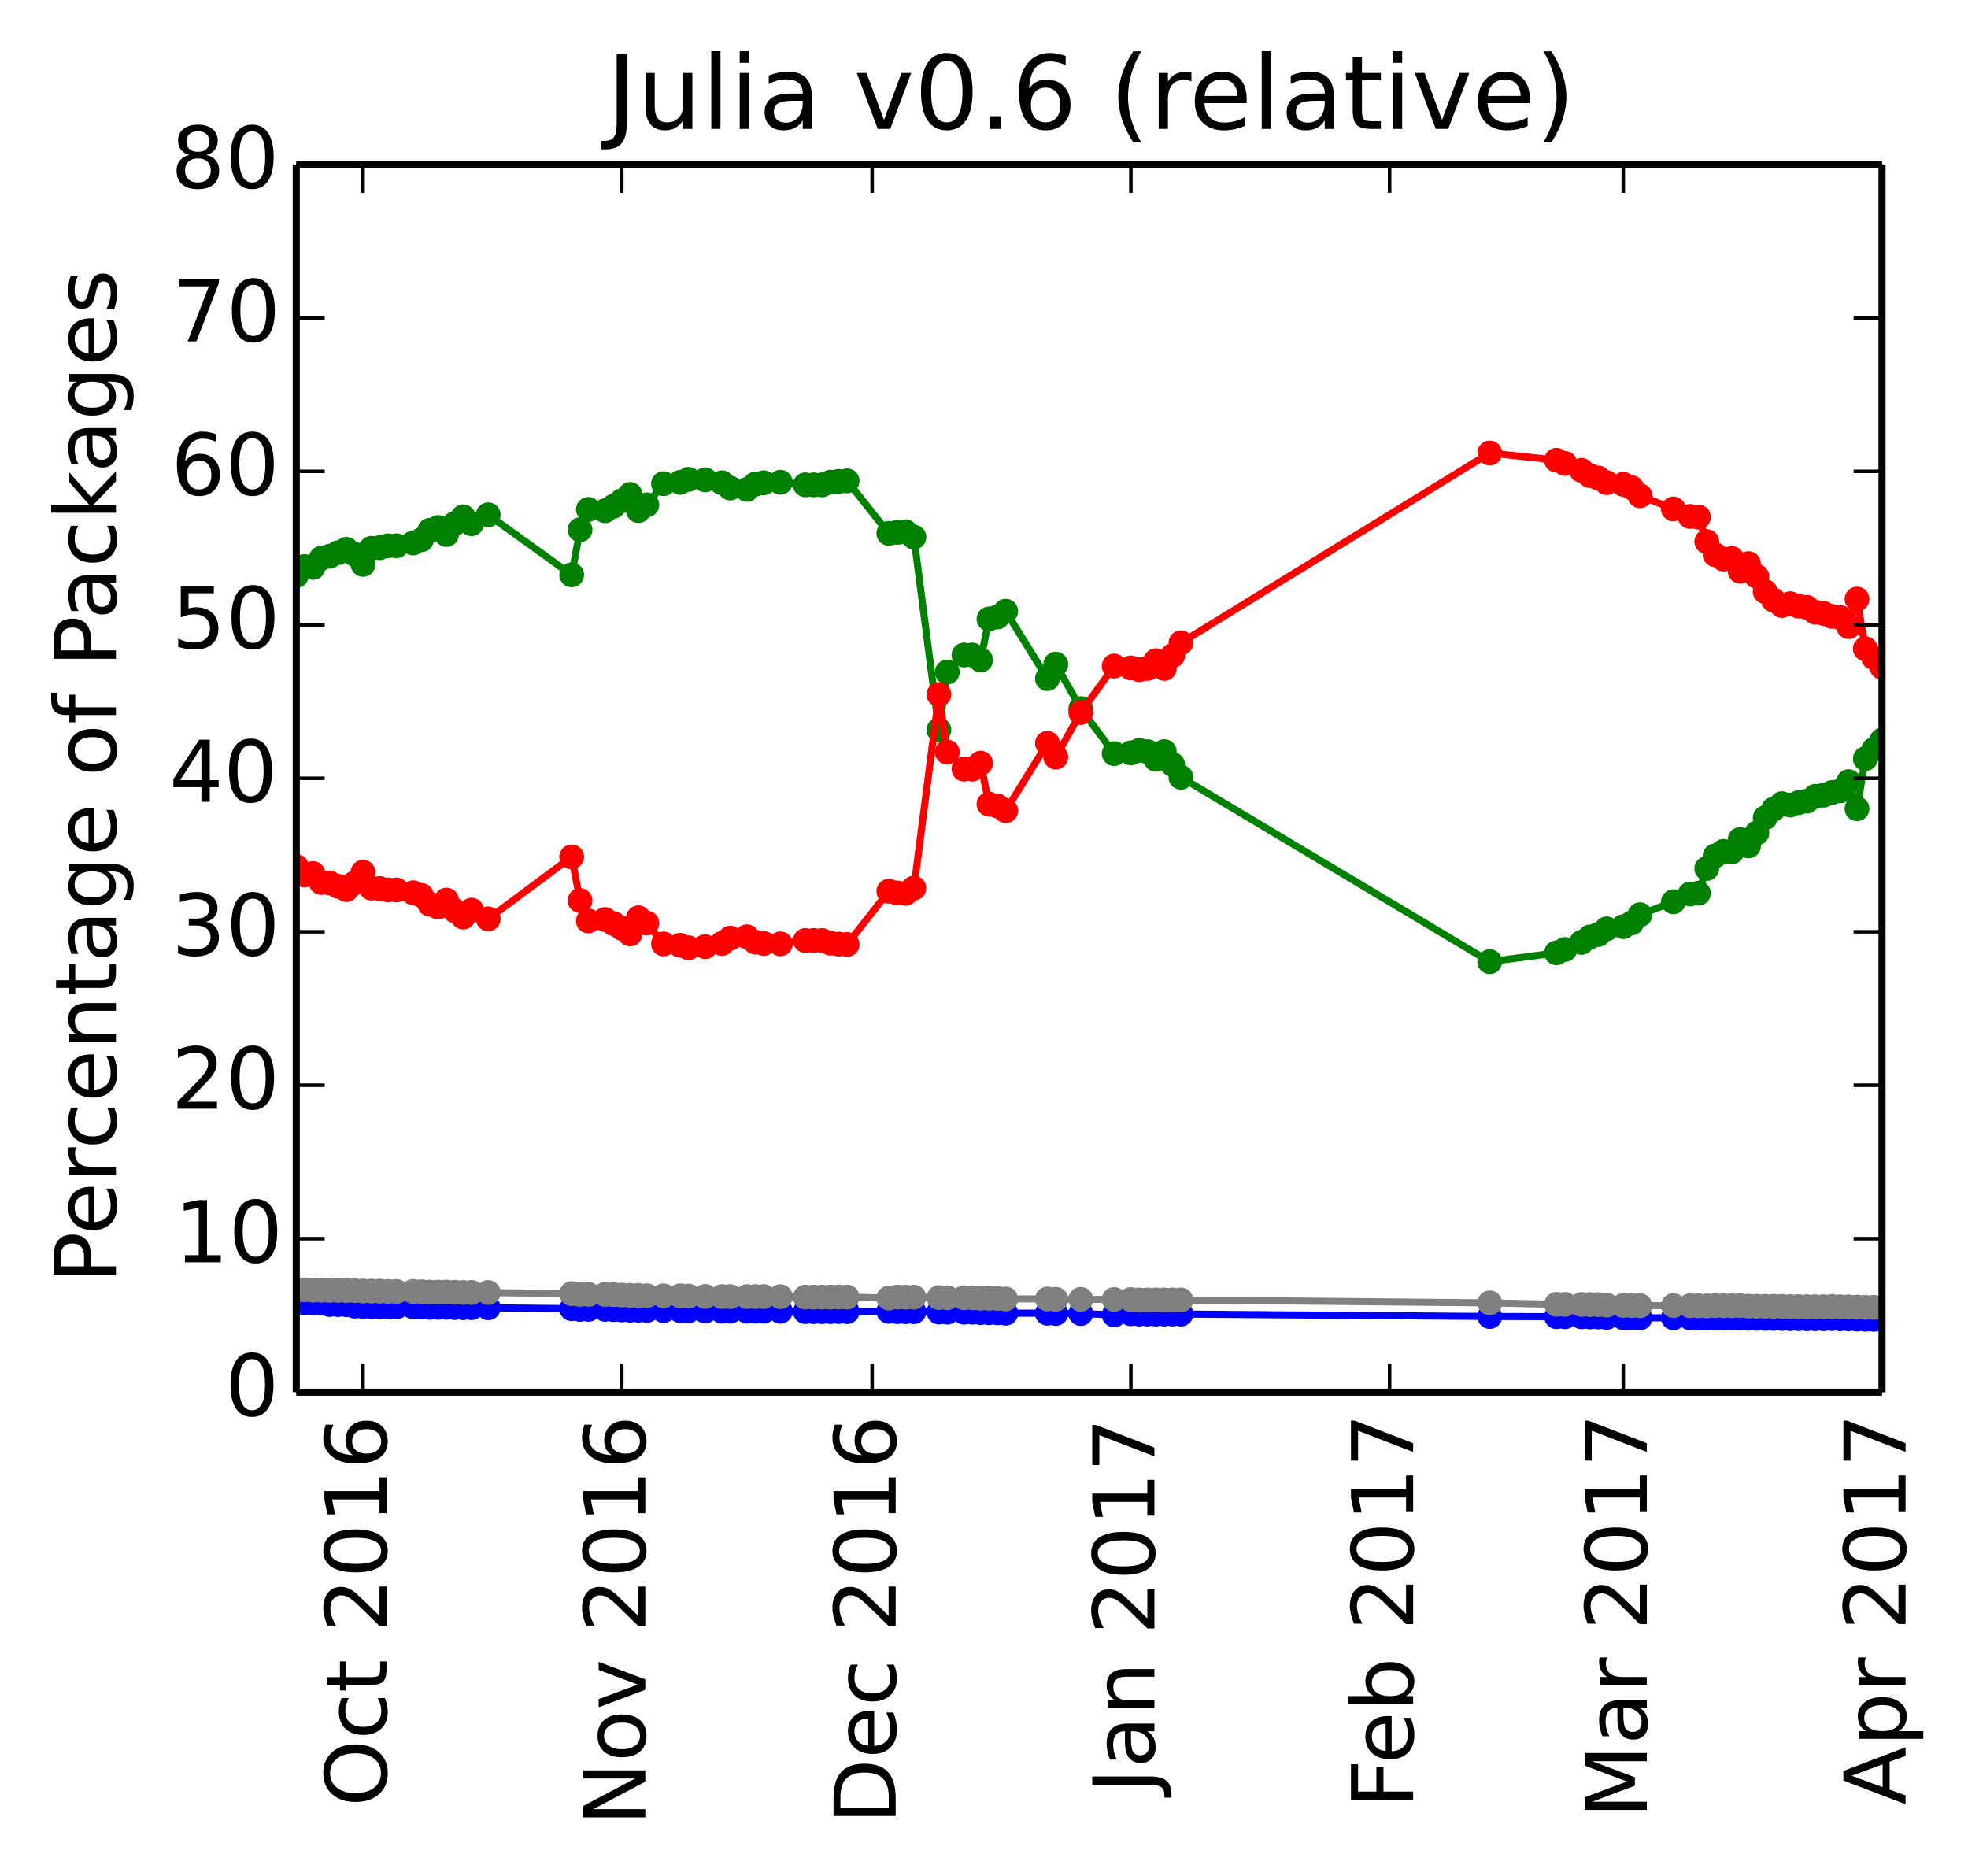 <?xml version="1.0" encoding="utf-8" standalone="no"?>
<!DOCTYPE svg PUBLIC "-//W3C//DTD SVG 1.1//EN"
  "http://www.w3.org/Graphics/SVG/1.1/DTD/svg11.dtd">
<!-- Created with matplotlib (http://matplotlib.org/) -->
<svg height="264pt" version="1.1" viewBox="0 0 277 264" width="277pt" xmlns="http://www.w3.org/2000/svg" xmlns:xlink="http://www.w3.org/1999/xlink">
 <defs>
  <style type="text/css">
*{stroke-linecap:butt;stroke-linejoin:round;}
  </style>
 </defs>
 <g id="figure_1">
  <g id="patch_1">
   <path d="
M0 264.162
L277.907 264.162
L277.907 0
L0 0
z
" style="fill:#ffffff;"/>
  </g>
  <g id="axes_1">
   <g id="patch_2">
    <path d="
M41.7 195.942
L264.9 195.942
L264.9 23.142
L41.7 23.142
z
" style="fill:#ffffff;"/>
   </g>
   <g id="line2d_1"/>
   <g id="line2d_2"/>
   <g id="line2d_3"/>
   <g id="line2d_4"/>
   <g id="line2d_5"/>
   <g id="line2d_6">
    <path clip-path="url(#p412a1043a6)" d="
M264.9 104.163
L263.725 105.508
L262.551 106.783
L261.376 113.825
L260.201 110.015
L259.026 111.302
L257.852 111.546
L256.677 111.914
L255.502 112.083
L254.327 112.761
L253.153 112.969
L251.978 113.309
L250.803 113.113
L249.628 113.899
L248.454 115.091
L247.279 117.241
L246.104 119.055
L244.929 118.161
L243.755 119.888
L242.58 119.827
L241.405 120.453
L240.231 122.232
L239.056 125.712
L237.881 125.827
L235.532 126.918
L230.833 128.742
L229.658 129.889
L228.483 130.419
L226.134 130.728
L224.959 131.524
L223.784 131.871
L222.609 132.637
L220.26 133.631
L219.085 134.103
L209.687 135.35
L166.222 109.398
L165.047 107.595
L163.873 105.791
L162.698 106.873
L161.523 105.791
L160.348 105.611
L159.174 105.957
L156.824 106.063
L152.125 99.74
L148.601 93.483
L147.426 95.506
L141.553 86.028
L140.378 86.842
L139.203 87.116
L138.028 92.901
L136.854 92.188
L135.679 92.188
L133.329 94.588
L132.155 102.736
L128.631 75.591
L127.456 74.848
L126.281 74.93
L125.106 75.071
L119.233 67.68
L118.058 67.756
L116.883 67.866
L115.708 68.238
L114.534 68.238
L113.359 68.238
L109.835 67.873
L107.485 67.949
L106.311 68.135
L105.136 68.883
L102.786 68.696
L101.612 67.949
L99.262 67.54
L96.913 67.469
L95.738 67.886
L93.388 68.074
L91.039 71.058
L89.864 71.865
L88.689 69.595
L87.515 70.48
L86.34 71.26
L85.165 71.885
L82.816 71.694
L81.641 74.561
L80.466 80.909
L68.719 72.457
L66.37 73.711
L65.195 72.736
L64.02 73.685
L62.845 75.224
L61.67 74.246
L60.496 74.637
L59.321 75.964
L58.146 76.423
L55.797 76.817
L54.622 76.817
L53.447 77.082
L52.273 77.171
L51.098 79.436
L49.923 78.015
L48.748 77.311
L47.574 77.798
L46.399 78.287
L45.224 78.576
L44.05 79.864
L42.875 79.742
L41.7 81.022" style="fill:none;stroke:#008000;stroke-linecap:square;"/>
    <defs>
     <path d="
M0 1.5
C0.398 1.5 0.779 1.342 1.061 1.061
C1.342 0.779 1.5 0.398 1.5 0
C1.5 -0.398 1.342 -0.779 1.061 -1.061
C0.779 -1.342 0.398 -1.5 0 -1.5
C-0.398 -1.5 -0.779 -1.342 -1.061 -1.061
C-1.342 -0.779 -1.5 -0.398 -1.5 0
C-1.5 0.398 -1.342 0.779 -1.061 1.061
C-0.779 1.342 -0.398 1.5 0 1.5
z
" id="mb0b177905e" style="stroke:#008000;stroke-width:0.5;"/>
    </defs>
    <g clip-path="url(#p412a1043a6)">
     <use style="fill:#008000;stroke:#008000;stroke-width:0.5;" x="264.9" xlink:href="#mb0b177905e" y="104.163"/>
     <use style="fill:#008000;stroke:#008000;stroke-width:0.5;" x="263.725" xlink:href="#mb0b177905e" y="105.508"/>
     <use style="fill:#008000;stroke:#008000;stroke-width:0.5;" x="262.551" xlink:href="#mb0b177905e" y="106.783"/>
     <use style="fill:#008000;stroke:#008000;stroke-width:0.5;" x="261.376" xlink:href="#mb0b177905e" y="113.825"/>
     <use style="fill:#008000;stroke:#008000;stroke-width:0.5;" x="260.201" xlink:href="#mb0b177905e" y="110.015"/>
     <use style="fill:#008000;stroke:#008000;stroke-width:0.5;" x="259.026" xlink:href="#mb0b177905e" y="111.302"/>
     <use style="fill:#008000;stroke:#008000;stroke-width:0.5;" x="257.852" xlink:href="#mb0b177905e" y="111.546"/>
     <use style="fill:#008000;stroke:#008000;stroke-width:0.5;" x="256.677" xlink:href="#mb0b177905e" y="111.914"/>
     <use style="fill:#008000;stroke:#008000;stroke-width:0.5;" x="255.502" xlink:href="#mb0b177905e" y="112.083"/>
     <use style="fill:#008000;stroke:#008000;stroke-width:0.5;" x="254.327" xlink:href="#mb0b177905e" y="112.761"/>
     <use style="fill:#008000;stroke:#008000;stroke-width:0.5;" x="253.153" xlink:href="#mb0b177905e" y="112.969"/>
     <use style="fill:#008000;stroke:#008000;stroke-width:0.5;" x="251.978" xlink:href="#mb0b177905e" y="113.309"/>
     <use style="fill:#008000;stroke:#008000;stroke-width:0.5;" x="250.803" xlink:href="#mb0b177905e" y="113.113"/>
     <use style="fill:#008000;stroke:#008000;stroke-width:0.5;" x="249.628" xlink:href="#mb0b177905e" y="113.899"/>
     <use style="fill:#008000;stroke:#008000;stroke-width:0.5;" x="248.454" xlink:href="#mb0b177905e" y="115.091"/>
     <use style="fill:#008000;stroke:#008000;stroke-width:0.5;" x="247.279" xlink:href="#mb0b177905e" y="117.241"/>
     <use style="fill:#008000;stroke:#008000;stroke-width:0.5;" x="246.104" xlink:href="#mb0b177905e" y="119.055"/>
     <use style="fill:#008000;stroke:#008000;stroke-width:0.5;" x="244.929" xlink:href="#mb0b177905e" y="118.161"/>
     <use style="fill:#008000;stroke:#008000;stroke-width:0.5;" x="243.755" xlink:href="#mb0b177905e" y="119.888"/>
     <use style="fill:#008000;stroke:#008000;stroke-width:0.5;" x="242.58" xlink:href="#mb0b177905e" y="119.827"/>
     <use style="fill:#008000;stroke:#008000;stroke-width:0.5;" x="241.405" xlink:href="#mb0b177905e" y="120.453"/>
     <use style="fill:#008000;stroke:#008000;stroke-width:0.5;" x="240.231" xlink:href="#mb0b177905e" y="122.232"/>
     <use style="fill:#008000;stroke:#008000;stroke-width:0.5;" x="239.056" xlink:href="#mb0b177905e" y="125.712"/>
     <use style="fill:#008000;stroke:#008000;stroke-width:0.5;" x="237.881" xlink:href="#mb0b177905e" y="125.827"/>
     <use style="fill:#008000;stroke:#008000;stroke-width:0.5;" x="235.532" xlink:href="#mb0b177905e" y="126.918"/>
     <use style="fill:#008000;stroke:#008000;stroke-width:0.5;" x="230.833" xlink:href="#mb0b177905e" y="128.742"/>
     <use style="fill:#008000;stroke:#008000;stroke-width:0.5;" x="229.658" xlink:href="#mb0b177905e" y="129.889"/>
     <use style="fill:#008000;stroke:#008000;stroke-width:0.5;" x="228.483" xlink:href="#mb0b177905e" y="130.419"/>
     <use style="fill:#008000;stroke:#008000;stroke-width:0.5;" x="226.134" xlink:href="#mb0b177905e" y="130.728"/>
     <use style="fill:#008000;stroke:#008000;stroke-width:0.5;" x="224.959" xlink:href="#mb0b177905e" y="131.524"/>
     <use style="fill:#008000;stroke:#008000;stroke-width:0.5;" x="223.784" xlink:href="#mb0b177905e" y="131.871"/>
     <use style="fill:#008000;stroke:#008000;stroke-width:0.5;" x="222.609" xlink:href="#mb0b177905e" y="132.637"/>
     <use style="fill:#008000;stroke:#008000;stroke-width:0.5;" x="220.26" xlink:href="#mb0b177905e" y="133.631"/>
     <use style="fill:#008000;stroke:#008000;stroke-width:0.5;" x="219.085" xlink:href="#mb0b177905e" y="134.103"/>
     <use style="fill:#008000;stroke:#008000;stroke-width:0.5;" x="209.687" xlink:href="#mb0b177905e" y="135.35"/>
     <use style="fill:#008000;stroke:#008000;stroke-width:0.5;" x="166.222" xlink:href="#mb0b177905e" y="109.398"/>
     <use style="fill:#008000;stroke:#008000;stroke-width:0.5;" x="165.047" xlink:href="#mb0b177905e" y="107.595"/>
     <use style="fill:#008000;stroke:#008000;stroke-width:0.5;" x="163.873" xlink:href="#mb0b177905e" y="105.791"/>
     <use style="fill:#008000;stroke:#008000;stroke-width:0.5;" x="162.698" xlink:href="#mb0b177905e" y="106.873"/>
     <use style="fill:#008000;stroke:#008000;stroke-width:0.5;" x="161.523" xlink:href="#mb0b177905e" y="105.791"/>
     <use style="fill:#008000;stroke:#008000;stroke-width:0.5;" x="160.348" xlink:href="#mb0b177905e" y="105.611"/>
     <use style="fill:#008000;stroke:#008000;stroke-width:0.5;" x="159.174" xlink:href="#mb0b177905e" y="105.957"/>
     <use style="fill:#008000;stroke:#008000;stroke-width:0.5;" x="156.824" xlink:href="#mb0b177905e" y="106.063"/>
     <use style="fill:#008000;stroke:#008000;stroke-width:0.5;" x="152.125" xlink:href="#mb0b177905e" y="99.74"/>
     <use style="fill:#008000;stroke:#008000;stroke-width:0.5;" x="148.601" xlink:href="#mb0b177905e" y="93.483"/>
     <use style="fill:#008000;stroke:#008000;stroke-width:0.5;" x="147.426" xlink:href="#mb0b177905e" y="95.506"/>
     <use style="fill:#008000;stroke:#008000;stroke-width:0.5;" x="141.553" xlink:href="#mb0b177905e" y="86.028"/>
     <use style="fill:#008000;stroke:#008000;stroke-width:0.5;" x="140.378" xlink:href="#mb0b177905e" y="86.842"/>
     <use style="fill:#008000;stroke:#008000;stroke-width:0.5;" x="139.203" xlink:href="#mb0b177905e" y="87.116"/>
     <use style="fill:#008000;stroke:#008000;stroke-width:0.5;" x="138.028" xlink:href="#mb0b177905e" y="92.901"/>
     <use style="fill:#008000;stroke:#008000;stroke-width:0.5;" x="136.854" xlink:href="#mb0b177905e" y="92.188"/>
     <use style="fill:#008000;stroke:#008000;stroke-width:0.5;" x="135.679" xlink:href="#mb0b177905e" y="92.188"/>
     <use style="fill:#008000;stroke:#008000;stroke-width:0.5;" x="133.329" xlink:href="#mb0b177905e" y="94.588"/>
     <use style="fill:#008000;stroke:#008000;stroke-width:0.5;" x="132.155" xlink:href="#mb0b177905e" y="102.736"/>
     <use style="fill:#008000;stroke:#008000;stroke-width:0.5;" x="128.631" xlink:href="#mb0b177905e" y="75.591"/>
     <use style="fill:#008000;stroke:#008000;stroke-width:0.5;" x="127.456" xlink:href="#mb0b177905e" y="74.848"/>
     <use style="fill:#008000;stroke:#008000;stroke-width:0.5;" x="126.281" xlink:href="#mb0b177905e" y="74.93"/>
     <use style="fill:#008000;stroke:#008000;stroke-width:0.5;" x="125.106" xlink:href="#mb0b177905e" y="75.071"/>
     <use style="fill:#008000;stroke:#008000;stroke-width:0.5;" x="119.233" xlink:href="#mb0b177905e" y="67.68"/>
     <use style="fill:#008000;stroke:#008000;stroke-width:0.5;" x="118.058" xlink:href="#mb0b177905e" y="67.756"/>
     <use style="fill:#008000;stroke:#008000;stroke-width:0.5;" x="116.883" xlink:href="#mb0b177905e" y="67.866"/>
     <use style="fill:#008000;stroke:#008000;stroke-width:0.5;" x="115.708" xlink:href="#mb0b177905e" y="68.238"/>
     <use style="fill:#008000;stroke:#008000;stroke-width:0.5;" x="114.534" xlink:href="#mb0b177905e" y="68.238"/>
     <use style="fill:#008000;stroke:#008000;stroke-width:0.5;" x="113.359" xlink:href="#mb0b177905e" y="68.238"/>
     <use style="fill:#008000;stroke:#008000;stroke-width:0.5;" x="109.835" xlink:href="#mb0b177905e" y="67.873"/>
     <use style="fill:#008000;stroke:#008000;stroke-width:0.5;" x="107.485" xlink:href="#mb0b177905e" y="67.949"/>
     <use style="fill:#008000;stroke:#008000;stroke-width:0.5;" x="106.311" xlink:href="#mb0b177905e" y="68.136"/>
     <use style="fill:#008000;stroke:#008000;stroke-width:0.5;" x="105.136" xlink:href="#mb0b177905e" y="68.883"/>
     <use style="fill:#008000;stroke:#008000;stroke-width:0.5;" x="102.786" xlink:href="#mb0b177905e" y="68.696"/>
     <use style="fill:#008000;stroke:#008000;stroke-width:0.5;" x="101.612" xlink:href="#mb0b177905e" y="67.949"/>
     <use style="fill:#008000;stroke:#008000;stroke-width:0.5;" x="99.262" xlink:href="#mb0b177905e" y="67.54"/>
     <use style="fill:#008000;stroke:#008000;stroke-width:0.5;" x="96.913" xlink:href="#mb0b177905e" y="67.469"/>
     <use style="fill:#008000;stroke:#008000;stroke-width:0.5;" x="95.738" xlink:href="#mb0b177905e" y="67.886"/>
     <use style="fill:#008000;stroke:#008000;stroke-width:0.5;" x="93.388" xlink:href="#mb0b177905e" y="68.074"/>
     <use style="fill:#008000;stroke:#008000;stroke-width:0.5;" x="91.039" xlink:href="#mb0b177905e" y="71.058"/>
     <use style="fill:#008000;stroke:#008000;stroke-width:0.5;" x="89.864" xlink:href="#mb0b177905e" y="71.865"/>
     <use style="fill:#008000;stroke:#008000;stroke-width:0.5;" x="88.689" xlink:href="#mb0b177905e" y="69.595"/>
     <use style="fill:#008000;stroke:#008000;stroke-width:0.5;" x="87.515" xlink:href="#mb0b177905e" y="70.48"/>
     <use style="fill:#008000;stroke:#008000;stroke-width:0.5;" x="86.34" xlink:href="#mb0b177905e" y="71.26"/>
     <use style="fill:#008000;stroke:#008000;stroke-width:0.5;" x="85.165" xlink:href="#mb0b177905e" y="71.885"/>
     <use style="fill:#008000;stroke:#008000;stroke-width:0.5;" x="82.816" xlink:href="#mb0b177905e" y="71.694"/>
     <use style="fill:#008000;stroke:#008000;stroke-width:0.5;" x="81.641" xlink:href="#mb0b177905e" y="74.561"/>
     <use style="fill:#008000;stroke:#008000;stroke-width:0.5;" x="80.466" xlink:href="#mb0b177905e" y="80.909"/>
     <use style="fill:#008000;stroke:#008000;stroke-width:0.5;" x="68.719" xlink:href="#mb0b177905e" y="72.458"/>
     <use style="fill:#008000;stroke:#008000;stroke-width:0.5;" x="66.369" xlink:href="#mb0b177905e" y="73.711"/>
     <use style="fill:#008000;stroke:#008000;stroke-width:0.5;" x="65.195" xlink:href="#mb0b177905e" y="72.736"/>
     <use style="fill:#008000;stroke:#008000;stroke-width:0.5;" x="64.02" xlink:href="#mb0b177905e" y="73.685"/>
     <use style="fill:#008000;stroke:#008000;stroke-width:0.5;" x="62.845" xlink:href="#mb0b177905e" y="75.224"/>
     <use style="fill:#008000;stroke:#008000;stroke-width:0.5;" x="61.671" xlink:href="#mb0b177905e" y="74.246"/>
     <use style="fill:#008000;stroke:#008000;stroke-width:0.5;" x="60.496" xlink:href="#mb0b177905e" y="74.637"/>
     <use style="fill:#008000;stroke:#008000;stroke-width:0.5;" x="59.321" xlink:href="#mb0b177905e" y="75.964"/>
     <use style="fill:#008000;stroke:#008000;stroke-width:0.5;" x="58.146" xlink:href="#mb0b177905e" y="76.423"/>
     <use style="fill:#008000;stroke:#008000;stroke-width:0.5;" x="55.797" xlink:href="#mb0b177905e" y="76.817"/>
     <use style="fill:#008000;stroke:#008000;stroke-width:0.5;" x="54.622" xlink:href="#mb0b177905e" y="76.817"/>
     <use style="fill:#008000;stroke:#008000;stroke-width:0.5;" x="53.447" xlink:href="#mb0b177905e" y="77.083"/>
     <use style="fill:#008000;stroke:#008000;stroke-width:0.5;" x="52.273" xlink:href="#mb0b177905e" y="77.171"/>
     <use style="fill:#008000;stroke:#008000;stroke-width:0.5;" x="51.098" xlink:href="#mb0b177905e" y="79.436"/>
     <use style="fill:#008000;stroke:#008000;stroke-width:0.5;" x="49.923" xlink:href="#mb0b177905e" y="78.015"/>
     <use style="fill:#008000;stroke:#008000;stroke-width:0.5;" x="48.748" xlink:href="#mb0b177905e" y="77.311"/>
     <use style="fill:#008000;stroke:#008000;stroke-width:0.5;" x="47.574" xlink:href="#mb0b177905e" y="77.798"/>
     <use style="fill:#008000;stroke:#008000;stroke-width:0.5;" x="46.399" xlink:href="#mb0b177905e" y="78.286"/>
     <use style="fill:#008000;stroke:#008000;stroke-width:0.5;" x="45.224" xlink:href="#mb0b177905e" y="78.576"/>
     <use style="fill:#008000;stroke:#008000;stroke-width:0.5;" x="44.049" xlink:href="#mb0b177905e" y="79.864"/>
     <use style="fill:#008000;stroke:#008000;stroke-width:0.5;" x="42.875" xlink:href="#mb0b177905e" y="79.742"/>
     <use style="fill:#008000;stroke:#008000;stroke-width:0.5;" x="41.7" xlink:href="#mb0b177905e" y="81.023"/>
    </g>
   </g>
   <g id="line2d_7">
    <path clip-path="url(#p412a1043a6)" d="
M264.9 93.909
L263.725 92.564
L262.551 91.306
L261.376 84.317
L260.201 88.195
L259.026 86.926
L257.852 86.753
L256.677 86.332
L255.502 86.163
L254.327 85.485
L253.153 85.312
L251.978 84.972
L250.803 85.221
L249.628 84.452
L248.454 83.261
L247.279 81.128
L246.104 79.332
L244.929 80.387
L243.755 78.606
L242.58 78.685
L241.405 78.077
L240.231 76.227
L239.056 72.782
L237.881 72.685
L235.532 71.63
L230.833 69.77
L229.658 68.641
L228.483 68.165
L226.134 67.929
L224.959 67.279
L223.784 66.932
L222.609 66.203
L220.26 65.228
L219.085 64.774
L209.687 63.757
L166.222 90.466
L165.047 92.269
L163.873 94.072
L162.698 92.99
L161.523 94.072
L160.348 94.252
L159.174 94.007
L156.824 93.74
L152.125 100.285
L148.601 106.562
L147.426 104.62
L141.553 114.099
L140.378 113.429
L139.203 113.175
L138.028 107.411
L136.854 108.249
L135.679 108.249
L133.329 105.849
L132.155 97.743
L128.631 124.994
L127.456 125.737
L126.281 125.677
L125.106 125.434
L119.233 132.926
L118.058 132.872
L116.883 132.74
L115.708 132.369
L114.534 132.369
L113.359 132.369
L109.835 132.841
L107.485 132.786
L106.311 132.599
L105.136 131.852
L102.786 132.039
L101.612 132.786
L99.262 133.238
L96.913 133.396
L95.738 133.044
L93.388 132.855
L91.039 129.916
L89.864 129.175
L88.689 131.444
L87.515 130.648
L86.34 129.979
L85.165 129.421
L82.816 129.613
L81.641 126.745
L80.466 120.602
L68.719 129.33
L66.37 128.101
L65.195 129.075
L64.02 128.173
L62.845 126.681
L61.67 127.659
L60.496 127.268
L59.321 126.036
L58.146 125.648
L55.797 125.254
L54.622 125.254
L53.447 125.061
L52.273 124.996
L51.098 122.755
L49.923 124.273
L48.748 125.2
L47.574 124.737
L46.399 124.274
L45.224 124.207
L44.05 122.945
L42.875 123.142
L41.7 121.936" style="fill:none;stroke:#ff0000;stroke-linecap:square;"/>
    <defs>
     <path d="
M0 1.5
C0.398 1.5 0.779 1.342 1.061 1.061
C1.342 0.779 1.5 0.398 1.5 0
C1.5 -0.398 1.342 -0.779 1.061 -1.061
C0.779 -1.342 0.398 -1.5 0 -1.5
C-0.398 -1.5 -0.779 -1.342 -1.061 -1.061
C-1.342 -0.779 -1.5 -0.398 -1.5 0
C-1.5 0.398 -1.342 0.779 -1.061 1.061
C-0.779 1.342 -0.398 1.5 0 1.5
z
" id="ma07bdd5909" style="stroke:#ff0000;stroke-width:0.5;"/>
    </defs>
    <g clip-path="url(#p412a1043a6)">
     <use style="fill:#ff0000;stroke:#ff0000;stroke-width:0.5;" x="264.9" xlink:href="#ma07bdd5909" y="93.909"/>
     <use style="fill:#ff0000;stroke:#ff0000;stroke-width:0.5;" x="263.725" xlink:href="#ma07bdd5909" y="92.564"/>
     <use style="fill:#ff0000;stroke:#ff0000;stroke-width:0.5;" x="262.551" xlink:href="#ma07bdd5909" y="91.306"/>
     <use style="fill:#ff0000;stroke:#ff0000;stroke-width:0.5;" x="261.376" xlink:href="#ma07bdd5909" y="84.316"/>
     <use style="fill:#ff0000;stroke:#ff0000;stroke-width:0.5;" x="260.201" xlink:href="#ma07bdd5909" y="88.195"/>
     <use style="fill:#ff0000;stroke:#ff0000;stroke-width:0.5;" x="259.026" xlink:href="#ma07bdd5909" y="86.926"/>
     <use style="fill:#ff0000;stroke:#ff0000;stroke-width:0.5;" x="257.852" xlink:href="#ma07bdd5909" y="86.753"/>
     <use style="fill:#ff0000;stroke:#ff0000;stroke-width:0.5;" x="256.677" xlink:href="#ma07bdd5909" y="86.332"/>
     <use style="fill:#ff0000;stroke:#ff0000;stroke-width:0.5;" x="255.502" xlink:href="#ma07bdd5909" y="86.163"/>
     <use style="fill:#ff0000;stroke:#ff0000;stroke-width:0.5;" x="254.327" xlink:href="#ma07bdd5909" y="85.485"/>
     <use style="fill:#ff0000;stroke:#ff0000;stroke-width:0.5;" x="253.153" xlink:href="#ma07bdd5909" y="85.312"/>
     <use style="fill:#ff0000;stroke:#ff0000;stroke-width:0.5;" x="251.978" xlink:href="#ma07bdd5909" y="84.972"/>
     <use style="fill:#ff0000;stroke:#ff0000;stroke-width:0.5;" x="250.803" xlink:href="#ma07bdd5909" y="85.22"/>
     <use style="fill:#ff0000;stroke:#ff0000;stroke-width:0.5;" x="249.628" xlink:href="#ma07bdd5909" y="84.452"/>
     <use style="fill:#ff0000;stroke:#ff0000;stroke-width:0.5;" x="248.454" xlink:href="#ma07bdd5909" y="83.261"/>
     <use style="fill:#ff0000;stroke:#ff0000;stroke-width:0.5;" x="247.279" xlink:href="#ma07bdd5909" y="81.128"/>
     <use style="fill:#ff0000;stroke:#ff0000;stroke-width:0.5;" x="246.104" xlink:href="#ma07bdd5909" y="79.332"/>
     <use style="fill:#ff0000;stroke:#ff0000;stroke-width:0.5;" x="244.929" xlink:href="#ma07bdd5909" y="80.387"/>
     <use style="fill:#ff0000;stroke:#ff0000;stroke-width:0.5;" x="243.755" xlink:href="#ma07bdd5909" y="78.606"/>
     <use style="fill:#ff0000;stroke:#ff0000;stroke-width:0.5;" x="242.58" xlink:href="#ma07bdd5909" y="78.685"/>
     <use style="fill:#ff0000;stroke:#ff0000;stroke-width:0.5;" x="241.405" xlink:href="#ma07bdd5909" y="78.077"/>
     <use style="fill:#ff0000;stroke:#ff0000;stroke-width:0.5;" x="240.231" xlink:href="#ma07bdd5909" y="76.227"/>
     <use style="fill:#ff0000;stroke:#ff0000;stroke-width:0.5;" x="239.056" xlink:href="#ma07bdd5909" y="72.782"/>
     <use style="fill:#ff0000;stroke:#ff0000;stroke-width:0.5;" x="237.881" xlink:href="#ma07bdd5909" y="72.685"/>
     <use style="fill:#ff0000;stroke:#ff0000;stroke-width:0.5;" x="235.532" xlink:href="#ma07bdd5909" y="71.63"/>
     <use style="fill:#ff0000;stroke:#ff0000;stroke-width:0.5;" x="230.833" xlink:href="#ma07bdd5909" y="69.77"/>
     <use style="fill:#ff0000;stroke:#ff0000;stroke-width:0.5;" x="229.658" xlink:href="#ma07bdd5909" y="68.641"/>
     <use style="fill:#ff0000;stroke:#ff0000;stroke-width:0.5;" x="228.483" xlink:href="#ma07bdd5909" y="68.165"/>
     <use style="fill:#ff0000;stroke:#ff0000;stroke-width:0.5;" x="226.134" xlink:href="#ma07bdd5909" y="67.929"/>
     <use style="fill:#ff0000;stroke:#ff0000;stroke-width:0.5;" x="224.959" xlink:href="#ma07bdd5909" y="67.279"/>
     <use style="fill:#ff0000;stroke:#ff0000;stroke-width:0.5;" x="223.784" xlink:href="#ma07bdd5909" y="66.932"/>
     <use style="fill:#ff0000;stroke:#ff0000;stroke-width:0.5;" x="222.609" xlink:href="#ma07bdd5909" y="66.203"/>
     <use style="fill:#ff0000;stroke:#ff0000;stroke-width:0.5;" x="220.26" xlink:href="#ma07bdd5909" y="65.228"/>
     <use style="fill:#ff0000;stroke:#ff0000;stroke-width:0.5;" x="219.085" xlink:href="#ma07bdd5909" y="64.774"/>
     <use style="fill:#ff0000;stroke:#ff0000;stroke-width:0.5;" x="209.687" xlink:href="#ma07bdd5909" y="63.757"/>
     <use style="fill:#ff0000;stroke:#ff0000;stroke-width:0.5;" x="166.222" xlink:href="#ma07bdd5909" y="90.466"/>
     <use style="fill:#ff0000;stroke:#ff0000;stroke-width:0.5;" x="165.047" xlink:href="#ma07bdd5909" y="92.269"/>
     <use style="fill:#ff0000;stroke:#ff0000;stroke-width:0.5;" x="163.873" xlink:href="#ma07bdd5909" y="94.072"/>
     <use style="fill:#ff0000;stroke:#ff0000;stroke-width:0.5;" x="162.698" xlink:href="#ma07bdd5909" y="92.99"/>
     <use style="fill:#ff0000;stroke:#ff0000;stroke-width:0.5;" x="161.523" xlink:href="#ma07bdd5909" y="94.072"/>
     <use style="fill:#ff0000;stroke:#ff0000;stroke-width:0.5;" x="160.348" xlink:href="#ma07bdd5909" y="94.252"/>
     <use style="fill:#ff0000;stroke:#ff0000;stroke-width:0.5;" x="159.174" xlink:href="#ma07bdd5909" y="94.007"/>
     <use style="fill:#ff0000;stroke:#ff0000;stroke-width:0.5;" x="156.824" xlink:href="#ma07bdd5909" y="93.74"/>
     <use style="fill:#ff0000;stroke:#ff0000;stroke-width:0.5;" x="152.125" xlink:href="#ma07bdd5909" y="100.285"/>
     <use style="fill:#ff0000;stroke:#ff0000;stroke-width:0.5;" x="148.601" xlink:href="#ma07bdd5909" y="106.562"/>
     <use style="fill:#ff0000;stroke:#ff0000;stroke-width:0.5;" x="147.426" xlink:href="#ma07bdd5909" y="104.62"/>
     <use style="fill:#ff0000;stroke:#ff0000;stroke-width:0.5;" x="141.553" xlink:href="#ma07bdd5909" y="114.099"/>
     <use style="fill:#ff0000;stroke:#ff0000;stroke-width:0.5;" x="140.378" xlink:href="#ma07bdd5909" y="113.429"/>
     <use style="fill:#ff0000;stroke:#ff0000;stroke-width:0.5;" x="139.203" xlink:href="#ma07bdd5909" y="113.175"/>
     <use style="fill:#ff0000;stroke:#ff0000;stroke-width:0.5;" x="138.028" xlink:href="#ma07bdd5909" y="107.411"/>
     <use style="fill:#ff0000;stroke:#ff0000;stroke-width:0.5;" x="136.854" xlink:href="#ma07bdd5909" y="108.249"/>
     <use style="fill:#ff0000;stroke:#ff0000;stroke-width:0.5;" x="135.679" xlink:href="#ma07bdd5909" y="108.249"/>
     <use style="fill:#ff0000;stroke:#ff0000;stroke-width:0.5;" x="133.329" xlink:href="#ma07bdd5909" y="105.849"/>
     <use style="fill:#ff0000;stroke:#ff0000;stroke-width:0.5;" x="132.155" xlink:href="#ma07bdd5909" y="97.743"/>
     <use style="fill:#ff0000;stroke:#ff0000;stroke-width:0.5;" x="128.631" xlink:href="#ma07bdd5909" y="124.994"/>
     <use style="fill:#ff0000;stroke:#ff0000;stroke-width:0.5;" x="127.456" xlink:href="#ma07bdd5909" y="125.737"/>
     <use style="fill:#ff0000;stroke:#ff0000;stroke-width:0.5;" x="126.281" xlink:href="#ma07bdd5909" y="125.677"/>
     <use style="fill:#ff0000;stroke:#ff0000;stroke-width:0.5;" x="125.106" xlink:href="#ma07bdd5909" y="125.434"/>
     <use style="fill:#ff0000;stroke:#ff0000;stroke-width:0.5;" x="119.233" xlink:href="#ma07bdd5909" y="132.926"/>
     <use style="fill:#ff0000;stroke:#ff0000;stroke-width:0.5;" x="118.058" xlink:href="#ma07bdd5909" y="132.872"/>
     <use style="fill:#ff0000;stroke:#ff0000;stroke-width:0.5;" x="116.883" xlink:href="#ma07bdd5909" y="132.74"/>
     <use style="fill:#ff0000;stroke:#ff0000;stroke-width:0.5;" x="115.708" xlink:href="#ma07bdd5909" y="132.369"/>
     <use style="fill:#ff0000;stroke:#ff0000;stroke-width:0.5;" x="114.534" xlink:href="#ma07bdd5909" y="132.369"/>
     <use style="fill:#ff0000;stroke:#ff0000;stroke-width:0.5;" x="113.359" xlink:href="#ma07bdd5909" y="132.369"/>
     <use style="fill:#ff0000;stroke:#ff0000;stroke-width:0.5;" x="109.835" xlink:href="#ma07bdd5909" y="132.841"/>
     <use style="fill:#ff0000;stroke:#ff0000;stroke-width:0.5;" x="107.485" xlink:href="#ma07bdd5909" y="132.786"/>
     <use style="fill:#ff0000;stroke:#ff0000;stroke-width:0.5;" x="106.311" xlink:href="#ma07bdd5909" y="132.599"/>
     <use style="fill:#ff0000;stroke:#ff0000;stroke-width:0.5;" x="105.136" xlink:href="#ma07bdd5909" y="131.852"/>
     <use style="fill:#ff0000;stroke:#ff0000;stroke-width:0.5;" x="102.786" xlink:href="#ma07bdd5909" y="132.039"/>
     <use style="fill:#ff0000;stroke:#ff0000;stroke-width:0.5;" x="101.612" xlink:href="#ma07bdd5909" y="132.786"/>
     <use style="fill:#ff0000;stroke:#ff0000;stroke-width:0.5;" x="99.262" xlink:href="#ma07bdd5909" y="133.238"/>
     <use style="fill:#ff0000;stroke:#ff0000;stroke-width:0.5;" x="96.913" xlink:href="#ma07bdd5909" y="133.396"/>
     <use style="fill:#ff0000;stroke:#ff0000;stroke-width:0.5;" x="95.738" xlink:href="#ma07bdd5909" y="133.044"/>
     <use style="fill:#ff0000;stroke:#ff0000;stroke-width:0.5;" x="93.388" xlink:href="#ma07bdd5909" y="132.855"/>
     <use style="fill:#ff0000;stroke:#ff0000;stroke-width:0.5;" x="91.039" xlink:href="#ma07bdd5909" y="129.916"/>
     <use style="fill:#ff0000;stroke:#ff0000;stroke-width:0.5;" x="89.864" xlink:href="#ma07bdd5909" y="129.175"/>
     <use style="fill:#ff0000;stroke:#ff0000;stroke-width:0.5;" x="88.689" xlink:href="#ma07bdd5909" y="131.444"/>
     <use style="fill:#ff0000;stroke:#ff0000;stroke-width:0.5;" x="87.515" xlink:href="#ma07bdd5909" y="130.648"/>
     <use style="fill:#ff0000;stroke:#ff0000;stroke-width:0.5;" x="86.34" xlink:href="#ma07bdd5909" y="129.979"/>
     <use style="fill:#ff0000;stroke:#ff0000;stroke-width:0.5;" x="85.165" xlink:href="#ma07bdd5909" y="129.421"/>
     <use style="fill:#ff0000;stroke:#ff0000;stroke-width:0.5;" x="82.816" xlink:href="#ma07bdd5909" y="129.613"/>
     <use style="fill:#ff0000;stroke:#ff0000;stroke-width:0.5;" x="81.641" xlink:href="#ma07bdd5909" y="126.745"/>
     <use style="fill:#ff0000;stroke:#ff0000;stroke-width:0.5;" x="80.466" xlink:href="#ma07bdd5909" y="120.602"/>
     <use style="fill:#ff0000;stroke:#ff0000;stroke-width:0.5;" x="68.719" xlink:href="#ma07bdd5909" y="129.33"/>
     <use style="fill:#ff0000;stroke:#ff0000;stroke-width:0.5;" x="66.369" xlink:href="#ma07bdd5909" y="128.101"/>
     <use style="fill:#ff0000;stroke:#ff0000;stroke-width:0.5;" x="65.195" xlink:href="#ma07bdd5909" y="129.075"/>
     <use style="fill:#ff0000;stroke:#ff0000;stroke-width:0.5;" x="64.02" xlink:href="#ma07bdd5909" y="128.173"/>
     <use style="fill:#ff0000;stroke:#ff0000;stroke-width:0.5;" x="62.845" xlink:href="#ma07bdd5909" y="126.681"/>
     <use style="fill:#ff0000;stroke:#ff0000;stroke-width:0.5;" x="61.671" xlink:href="#ma07bdd5909" y="127.659"/>
     <use style="fill:#ff0000;stroke:#ff0000;stroke-width:0.5;" x="60.496" xlink:href="#ma07bdd5909" y="127.268"/>
     <use style="fill:#ff0000;stroke:#ff0000;stroke-width:0.5;" x="59.321" xlink:href="#ma07bdd5909" y="126.036"/>
     <use style="fill:#ff0000;stroke:#ff0000;stroke-width:0.5;" x="58.146" xlink:href="#ma07bdd5909" y="125.648"/>
     <use style="fill:#ff0000;stroke:#ff0000;stroke-width:0.5;" x="55.797" xlink:href="#ma07bdd5909" y="125.254"/>
     <use style="fill:#ff0000;stroke:#ff0000;stroke-width:0.5;" x="54.622" xlink:href="#ma07bdd5909" y="125.254"/>
     <use style="fill:#ff0000;stroke:#ff0000;stroke-width:0.5;" x="53.447" xlink:href="#ma07bdd5909" y="125.061"/>
     <use style="fill:#ff0000;stroke:#ff0000;stroke-width:0.5;" x="52.273" xlink:href="#ma07bdd5909" y="124.996"/>
     <use style="fill:#ff0000;stroke:#ff0000;stroke-width:0.5;" x="51.098" xlink:href="#ma07bdd5909" y="122.755"/>
     <use style="fill:#ff0000;stroke:#ff0000;stroke-width:0.5;" x="49.923" xlink:href="#ma07bdd5909" y="124.273"/>
     <use style="fill:#ff0000;stroke:#ff0000;stroke-width:0.5;" x="48.748" xlink:href="#ma07bdd5909" y="125.2"/>
     <use style="fill:#ff0000;stroke:#ff0000;stroke-width:0.5;" x="47.574" xlink:href="#ma07bdd5909" y="124.737"/>
     <use style="fill:#ff0000;stroke:#ff0000;stroke-width:0.5;" x="46.399" xlink:href="#ma07bdd5909" y="124.274"/>
     <use style="fill:#ff0000;stroke:#ff0000;stroke-width:0.5;" x="45.224" xlink:href="#ma07bdd5909" y="124.207"/>
     <use style="fill:#ff0000;stroke:#ff0000;stroke-width:0.5;" x="44.049" xlink:href="#ma07bdd5909" y="122.945"/>
     <use style="fill:#ff0000;stroke:#ff0000;stroke-width:0.5;" x="42.875" xlink:href="#ma07bdd5909" y="123.142"/>
     <use style="fill:#ff0000;stroke:#ff0000;stroke-width:0.5;" x="41.7" xlink:href="#ma07bdd5909" y="121.936"/>
    </g>
   </g>
   <g id="line2d_8">
    <path clip-path="url(#p412a1043a6)" d="
M264.9 185.688
L263.725 185.688
L262.551 185.68
L261.376 185.656
L260.201 185.624
L259.026 185.616
L257.852 185.583
L256.677 185.608
L255.502 185.608
L254.327 185.608
L253.153 185.591
L251.978 185.591
L250.803 185.567
L249.628 185.559
L248.454 185.559
L247.279 185.551
L246.104 185.542
L244.929 185.468
L243.755 185.493
L242.58 185.485
L241.405 185.476
L240.231 185.509
L239.056 185.493
L237.881 185.485
L235.532 185.468
L230.833 185.485
L229.658 185.476
L228.483 185.451
L226.134 185.418
L224.959 185.35
L223.784 185.35
L222.609 185.333
L220.26 185.325
L219.085 185.316
L209.687 185.29
L166.222 184.943
L165.047 184.943
L163.873 184.943
L162.698 184.943
L161.523 184.943
L160.348 184.943
L159.174 184.897
L156.824 185.069
L152.125 184.869
L148.601 184.86
L147.426 184.823
L141.553 184.823
L140.378 184.757
L139.203 184.747
L138.028 184.738
L136.854 184.68
L135.679 184.68
L133.329 184.68
L132.155 184.661
L128.631 184.612
L127.456 184.612
L126.281 184.603
L125.106 184.564
L119.233 184.603
L118.058 184.593
L116.883 184.603
L115.708 184.603
L114.534 184.603
L113.359 184.603
L109.835 184.554
L107.485 184.544
L106.311 184.544
L105.136 184.544
L102.786 184.544
L101.612 184.544
L99.262 184.524
L96.913 184.484
L95.738 184.454
L93.388 184.454
L91.039 184.434
L89.864 184.404
L88.689 184.404
L87.515 184.364
L86.34 184.312
L85.165 184.282
L82.816 184.282
L81.641 184.282
L80.466 184.188
L68.719 184.061
L66.37 184.05
L65.195 184.05
L64.02 184.029
L62.845 184.007
L61.67 184.007
L60.496 184.007
L59.321 183.964
L58.146 183.931
L55.797 183.931
L54.622 183.931
L53.447 183.898
L52.273 183.887
L51.098 183.876
L49.923 183.831
L48.748 183.622
L47.574 183.61
L46.399 183.599
L45.224 183.388
L44.05 183.377
L42.875 183.342
L41.7 183.307" style="fill:none;stroke:#0000ff;stroke-linecap:square;"/>
    <defs>
     <path d="
M0 1.5
C0.398 1.5 0.779 1.342 1.061 1.061
C1.342 0.779 1.5 0.398 1.5 0
C1.5 -0.398 1.342 -0.779 1.061 -1.061
C0.779 -1.342 0.398 -1.5 0 -1.5
C-0.398 -1.5 -0.779 -1.342 -1.061 -1.061
C-1.342 -0.779 -1.5 -0.398 -1.5 0
C-1.5 0.398 -1.342 0.779 -1.061 1.061
C-0.779 1.342 -0.398 1.5 0 1.5
z
" id="m76a7ce5b4a" style="stroke:#0000ff;stroke-width:0.5;"/>
    </defs>
    <g clip-path="url(#p412a1043a6)">
     <use style="fill:#0000ff;stroke:#0000ff;stroke-width:0.5;" x="264.9" xlink:href="#m76a7ce5b4a" y="185.688"/>
     <use style="fill:#0000ff;stroke:#0000ff;stroke-width:0.5;" x="263.725" xlink:href="#m76a7ce5b4a" y="185.688"/>
     <use style="fill:#0000ff;stroke:#0000ff;stroke-width:0.5;" x="262.551" xlink:href="#m76a7ce5b4a" y="185.68"/>
     <use style="fill:#0000ff;stroke:#0000ff;stroke-width:0.5;" x="261.376" xlink:href="#m76a7ce5b4a" y="185.656"/>
     <use style="fill:#0000ff;stroke:#0000ff;stroke-width:0.5;" x="260.201" xlink:href="#m76a7ce5b4a" y="185.624"/>
     <use style="fill:#0000ff;stroke:#0000ff;stroke-width:0.5;" x="259.026" xlink:href="#m76a7ce5b4a" y="185.616"/>
     <use style="fill:#0000ff;stroke:#0000ff;stroke-width:0.5;" x="257.852" xlink:href="#m76a7ce5b4a" y="185.583"/>
     <use style="fill:#0000ff;stroke:#0000ff;stroke-width:0.5;" x="256.677" xlink:href="#m76a7ce5b4a" y="185.608"/>
     <use style="fill:#0000ff;stroke:#0000ff;stroke-width:0.5;" x="255.502" xlink:href="#m76a7ce5b4a" y="185.608"/>
     <use style="fill:#0000ff;stroke:#0000ff;stroke-width:0.5;" x="254.327" xlink:href="#m76a7ce5b4a" y="185.608"/>
     <use style="fill:#0000ff;stroke:#0000ff;stroke-width:0.5;" x="253.153" xlink:href="#m76a7ce5b4a" y="185.591"/>
     <use style="fill:#0000ff;stroke:#0000ff;stroke-width:0.5;" x="251.978" xlink:href="#m76a7ce5b4a" y="185.591"/>
     <use style="fill:#0000ff;stroke:#0000ff;stroke-width:0.5;" x="250.803" xlink:href="#m76a7ce5b4a" y="185.567"/>
     <use style="fill:#0000ff;stroke:#0000ff;stroke-width:0.5;" x="249.628" xlink:href="#m76a7ce5b4a" y="185.559"/>
     <use style="fill:#0000ff;stroke:#0000ff;stroke-width:0.5;" x="248.454" xlink:href="#m76a7ce5b4a" y="185.559"/>
     <use style="fill:#0000ff;stroke:#0000ff;stroke-width:0.5;" x="247.279" xlink:href="#m76a7ce5b4a" y="185.551"/>
     <use style="fill:#0000ff;stroke:#0000ff;stroke-width:0.5;" x="246.104" xlink:href="#m76a7ce5b4a" y="185.542"/>
     <use style="fill:#0000ff;stroke:#0000ff;stroke-width:0.5;" x="244.929" xlink:href="#m76a7ce5b4a" y="185.468"/>
     <use style="fill:#0000ff;stroke:#0000ff;stroke-width:0.5;" x="243.755" xlink:href="#m76a7ce5b4a" y="185.493"/>
     <use style="fill:#0000ff;stroke:#0000ff;stroke-width:0.5;" x="242.58" xlink:href="#m76a7ce5b4a" y="185.485"/>
     <use style="fill:#0000ff;stroke:#0000ff;stroke-width:0.5;" x="241.405" xlink:href="#m76a7ce5b4a" y="185.476"/>
     <use style="fill:#0000ff;stroke:#0000ff;stroke-width:0.5;" x="240.231" xlink:href="#m76a7ce5b4a" y="185.509"/>
     <use style="fill:#0000ff;stroke:#0000ff;stroke-width:0.5;" x="239.056" xlink:href="#m76a7ce5b4a" y="185.493"/>
     <use style="fill:#0000ff;stroke:#0000ff;stroke-width:0.5;" x="237.881" xlink:href="#m76a7ce5b4a" y="185.485"/>
     <use style="fill:#0000ff;stroke:#0000ff;stroke-width:0.5;" x="235.532" xlink:href="#m76a7ce5b4a" y="185.468"/>
     <use style="fill:#0000ff;stroke:#0000ff;stroke-width:0.5;" x="230.833" xlink:href="#m76a7ce5b4a" y="185.485"/>
     <use style="fill:#0000ff;stroke:#0000ff;stroke-width:0.5;" x="229.658" xlink:href="#m76a7ce5b4a" y="185.476"/>
     <use style="fill:#0000ff;stroke:#0000ff;stroke-width:0.5;" x="228.483" xlink:href="#m76a7ce5b4a" y="185.451"/>
     <use style="fill:#0000ff;stroke:#0000ff;stroke-width:0.5;" x="226.134" xlink:href="#m76a7ce5b4a" y="185.418"/>
     <use style="fill:#0000ff;stroke:#0000ff;stroke-width:0.5;" x="224.959" xlink:href="#m76a7ce5b4a" y="185.35"/>
     <use style="fill:#0000ff;stroke:#0000ff;stroke-width:0.5;" x="223.784" xlink:href="#m76a7ce5b4a" y="185.35"/>
     <use style="fill:#0000ff;stroke:#0000ff;stroke-width:0.5;" x="222.609" xlink:href="#m76a7ce5b4a" y="185.333"/>
     <use style="fill:#0000ff;stroke:#0000ff;stroke-width:0.5;" x="220.26" xlink:href="#m76a7ce5b4a" y="185.325"/>
     <use style="fill:#0000ff;stroke:#0000ff;stroke-width:0.5;" x="219.085" xlink:href="#m76a7ce5b4a" y="185.316"/>
     <use style="fill:#0000ff;stroke:#0000ff;stroke-width:0.5;" x="209.687" xlink:href="#m76a7ce5b4a" y="185.29"/>
     <use style="fill:#0000ff;stroke:#0000ff;stroke-width:0.5;" x="166.222" xlink:href="#m76a7ce5b4a" y="184.943"/>
     <use style="fill:#0000ff;stroke:#0000ff;stroke-width:0.5;" x="165.047" xlink:href="#m76a7ce5b4a" y="184.943"/>
     <use style="fill:#0000ff;stroke:#0000ff;stroke-width:0.5;" x="163.873" xlink:href="#m76a7ce5b4a" y="184.943"/>
     <use style="fill:#0000ff;stroke:#0000ff;stroke-width:0.5;" x="162.698" xlink:href="#m76a7ce5b4a" y="184.943"/>
     <use style="fill:#0000ff;stroke:#0000ff;stroke-width:0.5;" x="161.523" xlink:href="#m76a7ce5b4a" y="184.943"/>
     <use style="fill:#0000ff;stroke:#0000ff;stroke-width:0.5;" x="160.348" xlink:href="#m76a7ce5b4a" y="184.943"/>
     <use style="fill:#0000ff;stroke:#0000ff;stroke-width:0.5;" x="159.174" xlink:href="#m76a7ce5b4a" y="184.897"/>
     <use style="fill:#0000ff;stroke:#0000ff;stroke-width:0.5;" x="156.824" xlink:href="#m76a7ce5b4a" y="185.069"/>
     <use style="fill:#0000ff;stroke:#0000ff;stroke-width:0.5;" x="152.125" xlink:href="#m76a7ce5b4a" y="184.869"/>
     <use style="fill:#0000ff;stroke:#0000ff;stroke-width:0.5;" x="148.601" xlink:href="#m76a7ce5b4a" y="184.86"/>
     <use style="fill:#0000ff;stroke:#0000ff;stroke-width:0.5;" x="147.426" xlink:href="#m76a7ce5b4a" y="184.823"/>
     <use style="fill:#0000ff;stroke:#0000ff;stroke-width:0.5;" x="141.553" xlink:href="#m76a7ce5b4a" y="184.823"/>
     <use style="fill:#0000ff;stroke:#0000ff;stroke-width:0.5;" x="140.378" xlink:href="#m76a7ce5b4a" y="184.757"/>
     <use style="fill:#0000ff;stroke:#0000ff;stroke-width:0.5;" x="139.203" xlink:href="#m76a7ce5b4a" y="184.747"/>
     <use style="fill:#0000ff;stroke:#0000ff;stroke-width:0.5;" x="138.028" xlink:href="#m76a7ce5b4a" y="184.738"/>
     <use style="fill:#0000ff;stroke:#0000ff;stroke-width:0.5;" x="136.854" xlink:href="#m76a7ce5b4a" y="184.68"/>
     <use style="fill:#0000ff;stroke:#0000ff;stroke-width:0.5;" x="135.679" xlink:href="#m76a7ce5b4a" y="184.68"/>
     <use style="fill:#0000ff;stroke:#0000ff;stroke-width:0.5;" x="133.329" xlink:href="#m76a7ce5b4a" y="184.68"/>
     <use style="fill:#0000ff;stroke:#0000ff;stroke-width:0.5;" x="132.155" xlink:href="#m76a7ce5b4a" y="184.661"/>
     <use style="fill:#0000ff;stroke:#0000ff;stroke-width:0.5;" x="128.631" xlink:href="#m76a7ce5b4a" y="184.612"/>
     <use style="fill:#0000ff;stroke:#0000ff;stroke-width:0.5;" x="127.456" xlink:href="#m76a7ce5b4a" y="184.612"/>
     <use style="fill:#0000ff;stroke:#0000ff;stroke-width:0.5;" x="126.281" xlink:href="#m76a7ce5b4a" y="184.603"/>
     <use style="fill:#0000ff;stroke:#0000ff;stroke-width:0.5;" x="125.106" xlink:href="#m76a7ce5b4a" y="184.564"/>
     <use style="fill:#0000ff;stroke:#0000ff;stroke-width:0.5;" x="119.233" xlink:href="#m76a7ce5b4a" y="184.603"/>
     <use style="fill:#0000ff;stroke:#0000ff;stroke-width:0.5;" x="118.058" xlink:href="#m76a7ce5b4a" y="184.593"/>
     <use style="fill:#0000ff;stroke:#0000ff;stroke-width:0.5;" x="116.883" xlink:href="#m76a7ce5b4a" y="184.603"/>
     <use style="fill:#0000ff;stroke:#0000ff;stroke-width:0.5;" x="115.708" xlink:href="#m76a7ce5b4a" y="184.603"/>
     <use style="fill:#0000ff;stroke:#0000ff;stroke-width:0.5;" x="114.534" xlink:href="#m76a7ce5b4a" y="184.603"/>
     <use style="fill:#0000ff;stroke:#0000ff;stroke-width:0.5;" x="113.359" xlink:href="#m76a7ce5b4a" y="184.603"/>
     <use style="fill:#0000ff;stroke:#0000ff;stroke-width:0.5;" x="109.835" xlink:href="#m76a7ce5b4a" y="184.554"/>
     <use style="fill:#0000ff;stroke:#0000ff;stroke-width:0.5;" x="107.485" xlink:href="#m76a7ce5b4a" y="184.544"/>
     <use style="fill:#0000ff;stroke:#0000ff;stroke-width:0.5;" x="106.311" xlink:href="#m76a7ce5b4a" y="184.544"/>
     <use style="fill:#0000ff;stroke:#0000ff;stroke-width:0.5;" x="105.136" xlink:href="#m76a7ce5b4a" y="184.544"/>
     <use style="fill:#0000ff;stroke:#0000ff;stroke-width:0.5;" x="102.786" xlink:href="#m76a7ce5b4a" y="184.544"/>
     <use style="fill:#0000ff;stroke:#0000ff;stroke-width:0.5;" x="101.612" xlink:href="#m76a7ce5b4a" y="184.544"/>
     <use style="fill:#0000ff;stroke:#0000ff;stroke-width:0.5;" x="99.262" xlink:href="#m76a7ce5b4a" y="184.524"/>
     <use style="fill:#0000ff;stroke:#0000ff;stroke-width:0.5;" x="96.913" xlink:href="#m76a7ce5b4a" y="184.484"/>
     <use style="fill:#0000ff;stroke:#0000ff;stroke-width:0.5;" x="95.738" xlink:href="#m76a7ce5b4a" y="184.454"/>
     <use style="fill:#0000ff;stroke:#0000ff;stroke-width:0.5;" x="93.388" xlink:href="#m76a7ce5b4a" y="184.454"/>
     <use style="fill:#0000ff;stroke:#0000ff;stroke-width:0.5;" x="91.039" xlink:href="#m76a7ce5b4a" y="184.434"/>
     <use style="fill:#0000ff;stroke:#0000ff;stroke-width:0.5;" x="89.864" xlink:href="#m76a7ce5b4a" y="184.404"/>
     <use style="fill:#0000ff;stroke:#0000ff;stroke-width:0.5;" x="88.689" xlink:href="#m76a7ce5b4a" y="184.404"/>
     <use style="fill:#0000ff;stroke:#0000ff;stroke-width:0.5;" x="87.515" xlink:href="#m76a7ce5b4a" y="184.364"/>
     <use style="fill:#0000ff;stroke:#0000ff;stroke-width:0.5;" x="86.34" xlink:href="#m76a7ce5b4a" y="184.312"/>
     <use style="fill:#0000ff;stroke:#0000ff;stroke-width:0.5;" x="85.165" xlink:href="#m76a7ce5b4a" y="184.282"/>
     <use style="fill:#0000ff;stroke:#0000ff;stroke-width:0.5;" x="82.816" xlink:href="#m76a7ce5b4a" y="184.282"/>
     <use style="fill:#0000ff;stroke:#0000ff;stroke-width:0.5;" x="81.641" xlink:href="#m76a7ce5b4a" y="184.282"/>
     <use style="fill:#0000ff;stroke:#0000ff;stroke-width:0.5;" x="80.466" xlink:href="#m76a7ce5b4a" y="184.188"/>
     <use style="fill:#0000ff;stroke:#0000ff;stroke-width:0.5;" x="68.719" xlink:href="#m76a7ce5b4a" y="184.061"/>
     <use style="fill:#0000ff;stroke:#0000ff;stroke-width:0.5;" x="66.369" xlink:href="#m76a7ce5b4a" y="184.05"/>
     <use style="fill:#0000ff;stroke:#0000ff;stroke-width:0.5;" x="65.195" xlink:href="#m76a7ce5b4a" y="184.05"/>
     <use style="fill:#0000ff;stroke:#0000ff;stroke-width:0.5;" x="64.02" xlink:href="#m76a7ce5b4a" y="184.029"/>
     <use style="fill:#0000ff;stroke:#0000ff;stroke-width:0.5;" x="62.845" xlink:href="#m76a7ce5b4a" y="184.007"/>
     <use style="fill:#0000ff;stroke:#0000ff;stroke-width:0.5;" x="61.671" xlink:href="#m76a7ce5b4a" y="184.007"/>
     <use style="fill:#0000ff;stroke:#0000ff;stroke-width:0.5;" x="60.496" xlink:href="#m76a7ce5b4a" y="184.007"/>
     <use style="fill:#0000ff;stroke:#0000ff;stroke-width:0.5;" x="59.321" xlink:href="#m76a7ce5b4a" y="183.964"/>
     <use style="fill:#0000ff;stroke:#0000ff;stroke-width:0.5;" x="58.146" xlink:href="#m76a7ce5b4a" y="183.931"/>
     <use style="fill:#0000ff;stroke:#0000ff;stroke-width:0.5;" x="55.797" xlink:href="#m76a7ce5b4a" y="183.931"/>
     <use style="fill:#0000ff;stroke:#0000ff;stroke-width:0.5;" x="54.622" xlink:href="#m76a7ce5b4a" y="183.931"/>
     <use style="fill:#0000ff;stroke:#0000ff;stroke-width:0.5;" x="53.447" xlink:href="#m76a7ce5b4a" y="183.898"/>
     <use style="fill:#0000ff;stroke:#0000ff;stroke-width:0.5;" x="52.273" xlink:href="#m76a7ce5b4a" y="183.887"/>
     <use style="fill:#0000ff;stroke:#0000ff;stroke-width:0.5;" x="51.098" xlink:href="#m76a7ce5b4a" y="183.876"/>
     <use style="fill:#0000ff;stroke:#0000ff;stroke-width:0.5;" x="49.923" xlink:href="#m76a7ce5b4a" y="183.831"/>
     <use style="fill:#0000ff;stroke:#0000ff;stroke-width:0.5;" x="48.748" xlink:href="#m76a7ce5b4a" y="183.622"/>
     <use style="fill:#0000ff;stroke:#0000ff;stroke-width:0.5;" x="47.574" xlink:href="#m76a7ce5b4a" y="183.61"/>
     <use style="fill:#0000ff;stroke:#0000ff;stroke-width:0.5;" x="46.399" xlink:href="#m76a7ce5b4a" y="183.599"/>
     <use style="fill:#0000ff;stroke:#0000ff;stroke-width:0.5;" x="45.224" xlink:href="#m76a7ce5b4a" y="183.388"/>
     <use style="fill:#0000ff;stroke:#0000ff;stroke-width:0.5;" x="44.049" xlink:href="#m76a7ce5b4a" y="183.377"/>
     <use style="fill:#0000ff;stroke:#0000ff;stroke-width:0.5;" x="42.875" xlink:href="#m76a7ce5b4a" y="183.342"/>
     <use style="fill:#0000ff;stroke:#0000ff;stroke-width:0.5;" x="41.7" xlink:href="#m76a7ce5b4a" y="183.307"/>
    </g>
   </g>
   <g id="line2d_9">
    <path clip-path="url(#p412a1043a6)" d="
M264.9 184.007
L263.725 184.007
L262.551 183.998
L261.376 183.97
L260.201 183.932
L259.026 183.923
L257.852 183.885
L256.677 183.914
L255.502 183.914
L254.327 183.914
L253.153 183.895
L251.978 183.895
L250.803 183.866
L249.628 183.857
L248.454 183.857
L247.279 183.847
L246.104 183.838
L244.929 183.751
L243.755 183.78
L242.58 183.77
L241.405 183.761
L240.231 183.799
L239.056 183.78
L237.881 183.77
L235.532 183.751
L230.833 183.77
L229.658 183.761
L228.483 183.732
L226.134 183.693
L224.959 183.614
L223.784 183.614
L222.609 183.594
L220.26 183.584
L219.085 183.574
L209.687 183.369
L166.222 182.96
L165.047 182.96
L163.873 182.96
L162.698 182.96
L161.523 182.96
L160.348 182.96
L159.174 182.906
L156.824 182.895
L152.125 182.873
L148.601 182.862
L147.426 182.818
L141.553 182.818
L140.378 182.74
L139.203 182.728
L138.028 182.717
L136.854 182.649
L135.679 182.649
L133.329 182.649
L132.155 182.627
L128.631 182.569
L127.456 182.569
L126.281 182.558
L125.106 182.698
L119.233 182.558
L118.058 182.546
L116.883 182.558
L115.708 182.558
L114.534 182.558
L113.359 182.558
L109.835 182.5
L107.485 182.488
L106.311 182.488
L105.136 182.488
L102.786 182.488
L101.612 182.488
L99.262 182.465
L96.913 182.418
L95.738 182.383
L93.388 182.383
L91.039 182.359
L89.864 182.324
L88.689 182.324
L87.515 182.276
L86.34 182.215
L85.165 182.179
L82.816 182.179
L81.641 182.179
L80.466 182.068
L68.719 181.918
L66.37 181.906
L65.195 181.906
L64.02 181.88
L62.845 181.855
L61.67 181.855
L60.496 181.855
L59.321 181.804
L58.146 181.765
L55.797 181.765
L54.622 181.765
L53.447 181.726
L52.273 181.713
L51.098 181.7
L49.923 181.648
L48.748 181.634
L47.574 181.621
L46.399 181.608
L45.224 181.595
L44.05 181.582
L42.875 181.542
L41.7 181.502" style="fill:none;stroke:#808080;stroke-linecap:square;"/>
    <defs>
     <path d="
M0 1.5
C0.398 1.5 0.779 1.342 1.061 1.061
C1.342 0.779 1.5 0.398 1.5 0
C1.5 -0.398 1.342 -0.779 1.061 -1.061
C0.779 -1.342 0.398 -1.5 0 -1.5
C-0.398 -1.5 -0.779 -1.342 -1.061 -1.061
C-1.342 -0.779 -1.5 -0.398 -1.5 0
C-1.5 0.398 -1.342 0.779 -1.061 1.061
C-0.779 1.342 -0.398 1.5 0 1.5
z
" id="m008e8825d0" style="stroke:#808080;stroke-width:0.5;"/>
    </defs>
    <g clip-path="url(#p412a1043a6)">
     <use style="fill:#808080;stroke:#808080;stroke-width:0.5;" x="264.9" xlink:href="#m008e8825d0" y="184.007"/>
     <use style="fill:#808080;stroke:#808080;stroke-width:0.5;" x="263.725" xlink:href="#m008e8825d0" y="184.007"/>
     <use style="fill:#808080;stroke:#808080;stroke-width:0.5;" x="262.551" xlink:href="#m008e8825d0" y="183.998"/>
     <use style="fill:#808080;stroke:#808080;stroke-width:0.5;" x="261.376" xlink:href="#m008e8825d0" y="183.97"/>
     <use style="fill:#808080;stroke:#808080;stroke-width:0.5;" x="260.201" xlink:href="#m008e8825d0" y="183.932"/>
     <use style="fill:#808080;stroke:#808080;stroke-width:0.5;" x="259.026" xlink:href="#m008e8825d0" y="183.923"/>
     <use style="fill:#808080;stroke:#808080;stroke-width:0.5;" x="257.852" xlink:href="#m008e8825d0" y="183.885"/>
     <use style="fill:#808080;stroke:#808080;stroke-width:0.5;" x="256.677" xlink:href="#m008e8825d0" y="183.914"/>
     <use style="fill:#808080;stroke:#808080;stroke-width:0.5;" x="255.502" xlink:href="#m008e8825d0" y="183.914"/>
     <use style="fill:#808080;stroke:#808080;stroke-width:0.5;" x="254.327" xlink:href="#m008e8825d0" y="183.914"/>
     <use style="fill:#808080;stroke:#808080;stroke-width:0.5;" x="253.153" xlink:href="#m008e8825d0" y="183.895"/>
     <use style="fill:#808080;stroke:#808080;stroke-width:0.5;" x="251.978" xlink:href="#m008e8825d0" y="183.895"/>
     <use style="fill:#808080;stroke:#808080;stroke-width:0.5;" x="250.803" xlink:href="#m008e8825d0" y="183.866"/>
     <use style="fill:#808080;stroke:#808080;stroke-width:0.5;" x="249.628" xlink:href="#m008e8825d0" y="183.857"/>
     <use style="fill:#808080;stroke:#808080;stroke-width:0.5;" x="248.454" xlink:href="#m008e8825d0" y="183.857"/>
     <use style="fill:#808080;stroke:#808080;stroke-width:0.5;" x="247.279" xlink:href="#m008e8825d0" y="183.847"/>
     <use style="fill:#808080;stroke:#808080;stroke-width:0.5;" x="246.104" xlink:href="#m008e8825d0" y="183.838"/>
     <use style="fill:#808080;stroke:#808080;stroke-width:0.5;" x="244.929" xlink:href="#m008e8825d0" y="183.751"/>
     <use style="fill:#808080;stroke:#808080;stroke-width:0.5;" x="243.755" xlink:href="#m008e8825d0" y="183.78"/>
     <use style="fill:#808080;stroke:#808080;stroke-width:0.5;" x="242.58" xlink:href="#m008e8825d0" y="183.77"/>
     <use style="fill:#808080;stroke:#808080;stroke-width:0.5;" x="241.405" xlink:href="#m008e8825d0" y="183.761"/>
     <use style="fill:#808080;stroke:#808080;stroke-width:0.5;" x="240.231" xlink:href="#m008e8825d0" y="183.799"/>
     <use style="fill:#808080;stroke:#808080;stroke-width:0.5;" x="239.056" xlink:href="#m008e8825d0" y="183.78"/>
     <use style="fill:#808080;stroke:#808080;stroke-width:0.5;" x="237.881" xlink:href="#m008e8825d0" y="183.77"/>
     <use style="fill:#808080;stroke:#808080;stroke-width:0.5;" x="235.532" xlink:href="#m008e8825d0" y="183.751"/>
     <use style="fill:#808080;stroke:#808080;stroke-width:0.5;" x="230.833" xlink:href="#m008e8825d0" y="183.77"/>
     <use style="fill:#808080;stroke:#808080;stroke-width:0.5;" x="229.658" xlink:href="#m008e8825d0" y="183.761"/>
     <use style="fill:#808080;stroke:#808080;stroke-width:0.5;" x="228.483" xlink:href="#m008e8825d0" y="183.732"/>
     <use style="fill:#808080;stroke:#808080;stroke-width:0.5;" x="226.134" xlink:href="#m008e8825d0" y="183.693"/>
     <use style="fill:#808080;stroke:#808080;stroke-width:0.5;" x="224.959" xlink:href="#m008e8825d0" y="183.614"/>
     <use style="fill:#808080;stroke:#808080;stroke-width:0.5;" x="223.784" xlink:href="#m008e8825d0" y="183.614"/>
     <use style="fill:#808080;stroke:#808080;stroke-width:0.5;" x="222.609" xlink:href="#m008e8825d0" y="183.594"/>
     <use style="fill:#808080;stroke:#808080;stroke-width:0.5;" x="220.26" xlink:href="#m008e8825d0" y="183.584"/>
     <use style="fill:#808080;stroke:#808080;stroke-width:0.5;" x="219.085" xlink:href="#m008e8825d0" y="183.574"/>
     <use style="fill:#808080;stroke:#808080;stroke-width:0.5;" x="209.687" xlink:href="#m008e8825d0" y="183.369"/>
     <use style="fill:#808080;stroke:#808080;stroke-width:0.5;" x="166.222" xlink:href="#m008e8825d0" y="182.96"/>
     <use style="fill:#808080;stroke:#808080;stroke-width:0.5;" x="165.047" xlink:href="#m008e8825d0" y="182.96"/>
     <use style="fill:#808080;stroke:#808080;stroke-width:0.5;" x="163.873" xlink:href="#m008e8825d0" y="182.96"/>
     <use style="fill:#808080;stroke:#808080;stroke-width:0.5;" x="162.698" xlink:href="#m008e8825d0" y="182.96"/>
     <use style="fill:#808080;stroke:#808080;stroke-width:0.5;" x="161.523" xlink:href="#m008e8825d0" y="182.96"/>
     <use style="fill:#808080;stroke:#808080;stroke-width:0.5;" x="160.348" xlink:href="#m008e8825d0" y="182.96"/>
     <use style="fill:#808080;stroke:#808080;stroke-width:0.5;" x="159.174" xlink:href="#m008e8825d0" y="182.906"/>
     <use style="fill:#808080;stroke:#808080;stroke-width:0.5;" x="156.824" xlink:href="#m008e8825d0" y="182.895"/>
     <use style="fill:#808080;stroke:#808080;stroke-width:0.5;" x="152.125" xlink:href="#m008e8825d0" y="182.873"/>
     <use style="fill:#808080;stroke:#808080;stroke-width:0.5;" x="148.601" xlink:href="#m008e8825d0" y="182.862"/>
     <use style="fill:#808080;stroke:#808080;stroke-width:0.5;" x="147.426" xlink:href="#m008e8825d0" y="182.818"/>
     <use style="fill:#808080;stroke:#808080;stroke-width:0.5;" x="141.553" xlink:href="#m008e8825d0" y="182.818"/>
     <use style="fill:#808080;stroke:#808080;stroke-width:0.5;" x="140.378" xlink:href="#m008e8825d0" y="182.74"/>
     <use style="fill:#808080;stroke:#808080;stroke-width:0.5;" x="139.203" xlink:href="#m008e8825d0" y="182.728"/>
     <use style="fill:#808080;stroke:#808080;stroke-width:0.5;" x="138.028" xlink:href="#m008e8825d0" y="182.717"/>
     <use style="fill:#808080;stroke:#808080;stroke-width:0.5;" x="136.854" xlink:href="#m008e8825d0" y="182.649"/>
     <use style="fill:#808080;stroke:#808080;stroke-width:0.5;" x="135.679" xlink:href="#m008e8825d0" y="182.649"/>
     <use style="fill:#808080;stroke:#808080;stroke-width:0.5;" x="133.329" xlink:href="#m008e8825d0" y="182.649"/>
     <use style="fill:#808080;stroke:#808080;stroke-width:0.5;" x="132.155" xlink:href="#m008e8825d0" y="182.627"/>
     <use style="fill:#808080;stroke:#808080;stroke-width:0.5;" x="128.631" xlink:href="#m008e8825d0" y="182.569"/>
     <use style="fill:#808080;stroke:#808080;stroke-width:0.5;" x="127.456" xlink:href="#m008e8825d0" y="182.569"/>
     <use style="fill:#808080;stroke:#808080;stroke-width:0.5;" x="126.281" xlink:href="#m008e8825d0" y="182.558"/>
     <use style="fill:#808080;stroke:#808080;stroke-width:0.5;" x="125.106" xlink:href="#m008e8825d0" y="182.698"/>
     <use style="fill:#808080;stroke:#808080;stroke-width:0.5;" x="119.233" xlink:href="#m008e8825d0" y="182.558"/>
     <use style="fill:#808080;stroke:#808080;stroke-width:0.5;" x="118.058" xlink:href="#m008e8825d0" y="182.546"/>
     <use style="fill:#808080;stroke:#808080;stroke-width:0.5;" x="116.883" xlink:href="#m008e8825d0" y="182.558"/>
     <use style="fill:#808080;stroke:#808080;stroke-width:0.5;" x="115.708" xlink:href="#m008e8825d0" y="182.558"/>
     <use style="fill:#808080;stroke:#808080;stroke-width:0.5;" x="114.534" xlink:href="#m008e8825d0" y="182.558"/>
     <use style="fill:#808080;stroke:#808080;stroke-width:0.5;" x="113.359" xlink:href="#m008e8825d0" y="182.558"/>
     <use style="fill:#808080;stroke:#808080;stroke-width:0.5;" x="109.835" xlink:href="#m008e8825d0" y="182.5"/>
     <use style="fill:#808080;stroke:#808080;stroke-width:0.5;" x="107.485" xlink:href="#m008e8825d0" y="182.488"/>
     <use style="fill:#808080;stroke:#808080;stroke-width:0.5;" x="106.311" xlink:href="#m008e8825d0" y="182.488"/>
     <use style="fill:#808080;stroke:#808080;stroke-width:0.5;" x="105.136" xlink:href="#m008e8825d0" y="182.488"/>
     <use style="fill:#808080;stroke:#808080;stroke-width:0.5;" x="102.786" xlink:href="#m008e8825d0" y="182.488"/>
     <use style="fill:#808080;stroke:#808080;stroke-width:0.5;" x="101.612" xlink:href="#m008e8825d0" y="182.488"/>
     <use style="fill:#808080;stroke:#808080;stroke-width:0.5;" x="99.262" xlink:href="#m008e8825d0" y="182.465"/>
     <use style="fill:#808080;stroke:#808080;stroke-width:0.5;" x="96.913" xlink:href="#m008e8825d0" y="182.418"/>
     <use style="fill:#808080;stroke:#808080;stroke-width:0.5;" x="95.738" xlink:href="#m008e8825d0" y="182.383"/>
     <use style="fill:#808080;stroke:#808080;stroke-width:0.5;" x="93.388" xlink:href="#m008e8825d0" y="182.383"/>
     <use style="fill:#808080;stroke:#808080;stroke-width:0.5;" x="91.039" xlink:href="#m008e8825d0" y="182.359"/>
     <use style="fill:#808080;stroke:#808080;stroke-width:0.5;" x="89.864" xlink:href="#m008e8825d0" y="182.324"/>
     <use style="fill:#808080;stroke:#808080;stroke-width:0.5;" x="88.689" xlink:href="#m008e8825d0" y="182.324"/>
     <use style="fill:#808080;stroke:#808080;stroke-width:0.5;" x="87.515" xlink:href="#m008e8825d0" y="182.276"/>
     <use style="fill:#808080;stroke:#808080;stroke-width:0.5;" x="86.34" xlink:href="#m008e8825d0" y="182.215"/>
     <use style="fill:#808080;stroke:#808080;stroke-width:0.5;" x="85.165" xlink:href="#m008e8825d0" y="182.179"/>
     <use style="fill:#808080;stroke:#808080;stroke-width:0.5;" x="82.816" xlink:href="#m008e8825d0" y="182.179"/>
     <use style="fill:#808080;stroke:#808080;stroke-width:0.5;" x="81.641" xlink:href="#m008e8825d0" y="182.179"/>
     <use style="fill:#808080;stroke:#808080;stroke-width:0.5;" x="80.466" xlink:href="#m008e8825d0" y="182.068"/>
     <use style="fill:#808080;stroke:#808080;stroke-width:0.5;" x="68.719" xlink:href="#m008e8825d0" y="181.918"/>
     <use style="fill:#808080;stroke:#808080;stroke-width:0.5;" x="66.369" xlink:href="#m008e8825d0" y="181.906"/>
     <use style="fill:#808080;stroke:#808080;stroke-width:0.5;" x="65.195" xlink:href="#m008e8825d0" y="181.906"/>
     <use style="fill:#808080;stroke:#808080;stroke-width:0.5;" x="64.02" xlink:href="#m008e8825d0" y="181.88"/>
     <use style="fill:#808080;stroke:#808080;stroke-width:0.5;" x="62.845" xlink:href="#m008e8825d0" y="181.855"/>
     <use style="fill:#808080;stroke:#808080;stroke-width:0.5;" x="61.671" xlink:href="#m008e8825d0" y="181.855"/>
     <use style="fill:#808080;stroke:#808080;stroke-width:0.5;" x="60.496" xlink:href="#m008e8825d0" y="181.855"/>
     <use style="fill:#808080;stroke:#808080;stroke-width:0.5;" x="59.321" xlink:href="#m008e8825d0" y="181.804"/>
     <use style="fill:#808080;stroke:#808080;stroke-width:0.5;" x="58.146" xlink:href="#m008e8825d0" y="181.765"/>
     <use style="fill:#808080;stroke:#808080;stroke-width:0.5;" x="55.797" xlink:href="#m008e8825d0" y="181.765"/>
     <use style="fill:#808080;stroke:#808080;stroke-width:0.5;" x="54.622" xlink:href="#m008e8825d0" y="181.765"/>
     <use style="fill:#808080;stroke:#808080;stroke-width:0.5;" x="53.447" xlink:href="#m008e8825d0" y="181.726"/>
     <use style="fill:#808080;stroke:#808080;stroke-width:0.5;" x="52.273" xlink:href="#m008e8825d0" y="181.713"/>
     <use style="fill:#808080;stroke:#808080;stroke-width:0.5;" x="51.098" xlink:href="#m008e8825d0" y="181.7"/>
     <use style="fill:#808080;stroke:#808080;stroke-width:0.5;" x="49.923" xlink:href="#m008e8825d0" y="181.648"/>
     <use style="fill:#808080;stroke:#808080;stroke-width:0.5;" x="48.748" xlink:href="#m008e8825d0" y="181.634"/>
     <use style="fill:#808080;stroke:#808080;stroke-width:0.5;" x="47.574" xlink:href="#m008e8825d0" y="181.621"/>
     <use style="fill:#808080;stroke:#808080;stroke-width:0.5;" x="46.399" xlink:href="#m008e8825d0" y="181.608"/>
     <use style="fill:#808080;stroke:#808080;stroke-width:0.5;" x="45.224" xlink:href="#m008e8825d0" y="181.595"/>
     <use style="fill:#808080;stroke:#808080;stroke-width:0.5;" x="44.049" xlink:href="#m008e8825d0" y="181.582"/>
     <use style="fill:#808080;stroke:#808080;stroke-width:0.5;" x="42.875" xlink:href="#m008e8825d0" y="181.542"/>
     <use style="fill:#808080;stroke:#808080;stroke-width:0.5;" x="41.7" xlink:href="#m008e8825d0" y="181.502"/>
    </g>
   </g>
   <g id="matplotlib.axis_1">
    <g id="xtick_1">
     <g id="line2d_10">
      <defs>
       <path d="
M0 0
L0 -4" id="m93b0483c22" style="stroke:#000000;stroke-width:0.5;"/>
      </defs>
      <g>
       <use style="stroke:#000000;stroke-width:0.5;" x="51.098" xlink:href="#m93b0483c22" y="195.942"/>
      </g>
     </g>
     <g id="line2d_11">
      <defs>
       <path d="
M0 0
L0 4" id="m741efc42ff" style="stroke:#000000;stroke-width:0.5;"/>
      </defs>
      <g>
       <use style="stroke:#000000;stroke-width:0.5;" x="51.098" xlink:href="#m741efc42ff" y="23.142"/>
      </g>
     </g>
     <g id="text_1">
      <!-- Oct 2016 -->
      <defs>
       <path d="
M39.406 66.219
Q28.656 66.219 22.328 58.203
Q16.016 50.203 16.016 36.375
Q16.016 22.609 22.328 14.594
Q28.656 6.594 39.406 6.594
Q50.141 6.594 56.422 14.594
Q62.703 22.609 62.703 36.375
Q62.703 50.203 56.422 58.203
Q50.141 66.219 39.406 66.219
M39.406 74.219
Q54.734 74.219 63.906 63.938
Q73.094 53.656 73.094 36.375
Q73.094 19.141 63.906 8.859
Q54.734 -1.422 39.406 -1.422
Q24.031 -1.422 14.812 8.828
Q5.609 19.094 5.609 36.375
Q5.609 53.656 14.812 63.938
Q24.031 74.219 39.406 74.219" id="DejaVuSans-4f"/>
       <path d="
M12.406 8.297
L28.516 8.297
L28.516 63.922
L10.984 60.406
L10.984 69.391
L28.422 72.906
L38.281 72.906
L38.281 8.297
L54.391 8.297
L54.391 0
L12.406 0
z
" id="DejaVuSans-31"/>
       <path d="
M31.781 66.406
Q24.172 66.406 20.328 58.906
Q16.5 51.422 16.5 36.375
Q16.5 21.391 20.328 13.891
Q24.172 6.391 31.781 6.391
Q39.453 6.391 43.281 13.891
Q47.125 21.391 47.125 36.375
Q47.125 51.422 43.281 58.906
Q39.453 66.406 31.781 66.406
M31.781 74.219
Q44.047 74.219 50.516 64.516
Q56.984 54.828 56.984 36.375
Q56.984 17.969 50.516 8.266
Q44.047 -1.422 31.781 -1.422
Q19.531 -1.422 13.062 8.266
Q6.594 17.969 6.594 36.375
Q6.594 54.828 13.062 64.516
Q19.531 74.219 31.781 74.219" id="DejaVuSans-30"/>
       <path id="DejaVuSans-20"/>
       <path d="
M19.188 8.297
L53.609 8.297
L53.609 0
L7.328 0
L7.328 8.297
Q12.938 14.109 22.625 23.891
Q32.328 33.688 34.812 36.531
Q39.547 41.844 41.422 45.531
Q43.312 49.219 43.312 52.781
Q43.312 58.594 39.234 62.25
Q35.156 65.922 28.609 65.922
Q23.969 65.922 18.812 64.312
Q13.672 62.703 7.812 59.422
L7.812 69.391
Q13.766 71.781 18.938 73
Q24.125 74.219 28.422 74.219
Q39.75 74.219 46.484 68.547
Q53.219 62.891 53.219 53.422
Q53.219 48.922 51.531 44.891
Q49.859 40.875 45.406 35.406
Q44.188 33.984 37.641 27.219
Q31.109 20.453 19.188 8.297" id="DejaVuSans-32"/>
       <path d="
M33.016 40.375
Q26.375 40.375 22.484 35.828
Q18.609 31.297 18.609 23.391
Q18.609 15.531 22.484 10.953
Q26.375 6.391 33.016 6.391
Q39.656 6.391 43.531 10.953
Q47.406 15.531 47.406 23.391
Q47.406 31.297 43.531 35.828
Q39.656 40.375 33.016 40.375
M52.594 71.297
L52.594 62.312
Q48.875 64.062 45.094 64.984
Q41.312 65.922 37.594 65.922
Q27.828 65.922 22.672 59.328
Q17.531 52.734 16.797 39.406
Q19.672 43.656 24.016 45.922
Q28.375 48.188 33.594 48.188
Q44.578 48.188 50.953 41.516
Q57.328 34.859 57.328 23.391
Q57.328 12.156 50.688 5.359
Q44.047 -1.422 33.016 -1.422
Q20.359 -1.422 13.672 8.266
Q6.984 17.969 6.984 36.375
Q6.984 53.656 15.188 63.938
Q23.391 74.219 37.203 74.219
Q40.922 74.219 44.703 73.484
Q48.484 72.75 52.594 71.297" id="DejaVuSans-36"/>
       <path d="
M18.312 70.219
L18.312 54.688
L36.812 54.688
L36.812 47.703
L18.312 47.703
L18.312 18.016
Q18.312 11.328 20.141 9.422
Q21.969 7.516 27.594 7.516
L36.812 7.516
L36.812 0
L27.594 0
Q17.188 0 13.234 3.875
Q9.281 7.766 9.281 18.016
L9.281 47.703
L2.688 47.703
L2.688 54.688
L9.281 54.688
L9.281 70.219
z
" id="DejaVuSans-74"/>
       <path d="
M48.781 52.594
L48.781 44.188
Q44.969 46.297 41.141 47.344
Q37.312 48.391 33.406 48.391
Q24.656 48.391 19.812 42.844
Q14.984 37.312 14.984 27.297
Q14.984 17.281 19.812 11.734
Q24.656 6.203 33.406 6.203
Q37.312 6.203 41.141 7.25
Q44.969 8.297 48.781 10.406
L48.781 2.094
Q45.016 0.344 40.984 -0.531
Q36.969 -1.422 32.422 -1.422
Q20.062 -1.422 12.781 6.344
Q5.516 14.109 5.516 27.297
Q5.516 40.672 12.859 48.328
Q20.219 56 33.016 56
Q37.156 56 41.109 55.141
Q45.062 54.297 48.781 52.594" id="DejaVuSans-63"/>
      </defs>
      <g transform="translate(54.409 254.289)rotate(-90.0)scale(0.12 -0.12)">
       <use xlink:href="#DejaVuSans-4f"/>
       <use x="78.711" xlink:href="#DejaVuSans-63"/>
       <use x="133.691" xlink:href="#DejaVuSans-74"/>
       <use x="172.9" xlink:href="#DejaVuSans-20"/>
       <use x="204.688" xlink:href="#DejaVuSans-32"/>
       <use x="268.311" xlink:href="#DejaVuSans-30"/>
       <use x="331.934" xlink:href="#DejaVuSans-31"/>
       <use x="395.557" xlink:href="#DejaVuSans-36"/>
      </g>
     </g>
    </g>
    <g id="xtick_2">
     <g id="line2d_12">
      <g>
       <use style="stroke:#000000;stroke-width:0.5;" x="87.515" xlink:href="#m93b0483c22" y="195.942"/>
      </g>
     </g>
     <g id="line2d_13">
      <g>
       <use style="stroke:#000000;stroke-width:0.5;" x="87.515" xlink:href="#m741efc42ff" y="23.142"/>
      </g>
     </g>
     <g id="text_2">
      <!-- Nov 2016 -->
      <defs>
       <path d="
M30.609 48.391
Q23.391 48.391 19.188 42.75
Q14.984 37.109 14.984 27.297
Q14.984 17.484 19.156 11.844
Q23.344 6.203 30.609 6.203
Q37.797 6.203 41.984 11.859
Q46.188 17.531 46.188 27.297
Q46.188 37.016 41.984 42.703
Q37.797 48.391 30.609 48.391
M30.609 56
Q42.328 56 49.016 48.375
Q55.719 40.766 55.719 27.297
Q55.719 13.875 49.016 6.219
Q42.328 -1.422 30.609 -1.422
Q18.844 -1.422 12.172 6.219
Q5.516 13.875 5.516 27.297
Q5.516 40.766 12.172 48.375
Q18.844 56 30.609 56" id="DejaVuSans-6f"/>
       <path d="
M9.812 72.906
L23.094 72.906
L55.422 11.922
L55.422 72.906
L64.984 72.906
L64.984 0
L51.703 0
L19.391 60.984
L19.391 0
L9.812 0
z
" id="DejaVuSans-4e"/>
       <path d="
M2.984 54.688
L12.5 54.688
L29.594 8.797
L46.688 54.688
L56.203 54.688
L35.688 0
L23.484 0
z
" id="DejaVuSans-76"/>
      </defs>
      <g transform="translate(90.826 256.962)rotate(-90.0)scale(0.12 -0.12)">
       <use xlink:href="#DejaVuSans-4e"/>
       <use x="74.805" xlink:href="#DejaVuSans-6f"/>
       <use x="135.986" xlink:href="#DejaVuSans-76"/>
       <use x="195.166" xlink:href="#DejaVuSans-20"/>
       <use x="226.953" xlink:href="#DejaVuSans-32"/>
       <use x="290.576" xlink:href="#DejaVuSans-30"/>
       <use x="354.199" xlink:href="#DejaVuSans-31"/>
       <use x="417.822" xlink:href="#DejaVuSans-36"/>
      </g>
     </g>
    </g>
    <g id="xtick_3">
     <g id="line2d_14">
      <g>
       <use style="stroke:#000000;stroke-width:0.5;" x="122.757" xlink:href="#m93b0483c22" y="195.942"/>
      </g>
     </g>
     <g id="line2d_15">
      <g>
       <use style="stroke:#000000;stroke-width:0.5;" x="122.757" xlink:href="#m741efc42ff" y="23.142"/>
      </g>
     </g>
     <g id="text_3">
      <!-- Dec 2016 -->
      <defs>
       <path d="
M19.672 64.797
L19.672 8.109
L31.594 8.109
Q46.688 8.109 53.688 14.938
Q60.688 21.781 60.688 36.531
Q60.688 51.172 53.688 57.984
Q46.688 64.797 31.594 64.797
z

M9.812 72.906
L30.078 72.906
Q51.266 72.906 61.172 64.094
Q71.094 55.281 71.094 36.531
Q71.094 17.672 61.125 8.828
Q51.172 0 30.078 0
L9.812 0
z
" id="DejaVuSans-44"/>
       <path d="
M56.203 29.594
L56.203 25.203
L14.891 25.203
Q15.484 15.922 20.484 11.062
Q25.484 6.203 34.422 6.203
Q39.594 6.203 44.453 7.469
Q49.312 8.734 54.109 11.281
L54.109 2.781
Q49.266 0.734 44.188 -0.344
Q39.109 -1.422 33.891 -1.422
Q20.797 -1.422 13.156 6.188
Q5.516 13.812 5.516 26.812
Q5.516 40.234 12.766 48.109
Q20.016 56 32.328 56
Q43.359 56 49.781 48.891
Q56.203 41.797 56.203 29.594
M47.219 32.234
Q47.125 39.594 43.094 43.984
Q39.062 48.391 32.422 48.391
Q24.906 48.391 20.391 44.141
Q15.875 39.891 15.188 32.172
z
" id="DejaVuSans-65"/>
      </defs>
      <g transform="translate(126.068 256.762)rotate(-90.0)scale(0.12 -0.12)">
       <use xlink:href="#DejaVuSans-44"/>
       <use x="77.002" xlink:href="#DejaVuSans-65"/>
       <use x="138.525" xlink:href="#DejaVuSans-63"/>
       <use x="193.506" xlink:href="#DejaVuSans-20"/>
       <use x="225.293" xlink:href="#DejaVuSans-32"/>
       <use x="288.916" xlink:href="#DejaVuSans-30"/>
       <use x="352.539" xlink:href="#DejaVuSans-31"/>
       <use x="416.162" xlink:href="#DejaVuSans-36"/>
      </g>
     </g>
    </g>
    <g id="xtick_4">
     <g id="line2d_16">
      <g>
       <use style="stroke:#000000;stroke-width:0.5;" x="159.174" xlink:href="#m93b0483c22" y="195.942"/>
      </g>
     </g>
     <g id="line2d_17">
      <g>
       <use style="stroke:#000000;stroke-width:0.5;" x="159.174" xlink:href="#m741efc42ff" y="23.142"/>
      </g>
     </g>
     <g id="text_4">
      <!-- Jan 2017 -->
      <defs>
       <path d="
M54.891 33.016
L54.891 0
L45.906 0
L45.906 32.719
Q45.906 40.484 42.875 44.328
Q39.844 48.188 33.797 48.188
Q26.516 48.188 22.312 43.547
Q18.109 38.922 18.109 30.906
L18.109 0
L9.078 0
L9.078 54.688
L18.109 54.688
L18.109 46.188
Q21.344 51.125 25.703 53.562
Q30.078 56 35.797 56
Q45.219 56 50.047 50.172
Q54.891 44.344 54.891 33.016" id="DejaVuSans-6e"/>
       <path d="
M9.812 72.906
L19.672 72.906
L19.672 5.078
Q19.672 -8.109 14.672 -14.062
Q9.672 -20.016 -1.422 -20.016
L-5.172 -20.016
L-5.172 -11.719
L-2.094 -11.719
Q4.438 -11.719 7.125 -8.047
Q9.812 -4.391 9.812 5.078
z
" id="DejaVuSans-4a"/>
       <path d="
M8.203 72.906
L55.078 72.906
L55.078 68.703
L28.609 0
L18.312 0
L43.219 64.594
L8.203 64.594
z
" id="DejaVuSans-37"/>
       <path d="
M34.281 27.484
Q23.391 27.484 19.188 25
Q14.984 22.516 14.984 16.5
Q14.984 11.719 18.141 8.906
Q21.297 6.109 26.703 6.109
Q34.188 6.109 38.703 11.406
Q43.219 16.703 43.219 25.484
L43.219 27.484
z

M52.203 31.203
L52.203 0
L43.219 0
L43.219 8.297
Q40.141 3.328 35.547 0.953
Q30.953 -1.422 24.312 -1.422
Q15.922 -1.422 10.953 3.297
Q6 8.016 6 15.922
Q6 25.141 12.172 29.828
Q18.359 34.516 30.609 34.516
L43.219 34.516
L43.219 35.406
Q43.219 41.609 39.141 45
Q35.062 48.391 27.688 48.391
Q23 48.391 18.547 47.266
Q14.109 46.141 10.016 43.891
L10.016 52.203
Q14.938 54.109 19.578 55.047
Q24.219 56 28.609 56
Q40.484 56 46.344 49.844
Q52.203 43.703 52.203 31.203" id="DejaVuSans-61"/>
      </defs>
      <g transform="translate(162.485 252.389)rotate(-90.0)scale(0.12 -0.12)">
       <use xlink:href="#DejaVuSans-4a"/>
       <use x="29.492" xlink:href="#DejaVuSans-61"/>
       <use x="90.771" xlink:href="#DejaVuSans-6e"/>
       <use x="154.15" xlink:href="#DejaVuSans-20"/>
       <use x="185.938" xlink:href="#DejaVuSans-32"/>
       <use x="249.561" xlink:href="#DejaVuSans-30"/>
       <use x="313.184" xlink:href="#DejaVuSans-31"/>
       <use x="376.807" xlink:href="#DejaVuSans-37"/>
      </g>
     </g>
    </g>
    <g id="xtick_5">
     <g id="line2d_18">
      <g>
       <use style="stroke:#000000;stroke-width:0.5;" x="195.591" xlink:href="#m93b0483c22" y="195.942"/>
      </g>
     </g>
     <g id="line2d_19">
      <g>
       <use style="stroke:#000000;stroke-width:0.5;" x="195.591" xlink:href="#m741efc42ff" y="23.142"/>
      </g>
     </g>
     <g id="text_5">
      <!-- Feb 2017 -->
      <defs>
       <path d="
M9.812 72.906
L51.703 72.906
L51.703 64.594
L19.672 64.594
L19.672 43.109
L48.578 43.109
L48.578 34.812
L19.672 34.812
L19.672 0
L9.812 0
z
" id="DejaVuSans-46"/>
       <path d="
M48.688 27.297
Q48.688 37.203 44.609 42.844
Q40.531 48.484 33.406 48.484
Q26.266 48.484 22.188 42.844
Q18.109 37.203 18.109 27.297
Q18.109 17.391 22.188 11.75
Q26.266 6.109 33.406 6.109
Q40.531 6.109 44.609 11.75
Q48.688 17.391 48.688 27.297
M18.109 46.391
Q20.953 51.266 25.266 53.625
Q29.594 56 35.594 56
Q45.562 56 51.781 48.094
Q58.016 40.188 58.016 27.297
Q58.016 14.406 51.781 6.484
Q45.562 -1.422 35.594 -1.422
Q29.594 -1.422 25.266 0.953
Q20.953 3.328 18.109 8.203
L18.109 0
L9.078 0
L9.078 75.984
L18.109 75.984
z
" id="DejaVuSans-62"/>
      </defs>
      <g transform="translate(198.902 254.514)rotate(-90.0)scale(0.12 -0.12)">
       <use xlink:href="#DejaVuSans-46"/>
       <use x="52.02" xlink:href="#DejaVuSans-65"/>
       <use x="113.543" xlink:href="#DejaVuSans-62"/>
       <use x="177.02" xlink:href="#DejaVuSans-20"/>
       <use x="208.807" xlink:href="#DejaVuSans-32"/>
       <use x="272.43" xlink:href="#DejaVuSans-30"/>
       <use x="336.053" xlink:href="#DejaVuSans-31"/>
       <use x="399.676" xlink:href="#DejaVuSans-37"/>
      </g>
     </g>
    </g>
    <g id="xtick_6">
     <g id="line2d_20">
      <g>
       <use style="stroke:#000000;stroke-width:0.5;" x="228.483" xlink:href="#m93b0483c22" y="195.942"/>
      </g>
     </g>
     <g id="line2d_21">
      <g>
       <use style="stroke:#000000;stroke-width:0.5;" x="228.483" xlink:href="#m741efc42ff" y="23.142"/>
      </g>
     </g>
     <g id="text_6">
      <!-- Mar 2017 -->
      <defs>
       <path d="
M9.812 72.906
L24.516 72.906
L43.109 23.297
L61.812 72.906
L76.516 72.906
L76.516 0
L66.891 0
L66.891 64.016
L48.094 14.016
L38.188 14.016
L19.391 64.016
L19.391 0
L9.812 0
z
" id="DejaVuSans-4d"/>
       <path d="
M41.109 46.297
Q39.594 47.172 37.812 47.578
Q36.031 48 33.891 48
Q26.266 48 22.188 43.047
Q18.109 38.094 18.109 28.812
L18.109 0
L9.078 0
L9.078 54.688
L18.109 54.688
L18.109 46.188
Q20.953 51.172 25.484 53.578
Q30.031 56 36.531 56
Q37.453 56 38.578 55.875
Q39.703 55.766 41.062 55.516
z
" id="DejaVuSans-72"/>
      </defs>
      <g transform="translate(231.794 255.911)rotate(-90.0)scale(0.12 -0.12)">
       <use xlink:href="#DejaVuSans-4d"/>
       <use x="86.279" xlink:href="#DejaVuSans-61"/>
       <use x="147.559" xlink:href="#DejaVuSans-72"/>
       <use x="188.672" xlink:href="#DejaVuSans-20"/>
       <use x="220.459" xlink:href="#DejaVuSans-32"/>
       <use x="284.082" xlink:href="#DejaVuSans-30"/>
       <use x="347.705" xlink:href="#DejaVuSans-31"/>
       <use x="411.328" xlink:href="#DejaVuSans-37"/>
      </g>
     </g>
    </g>
    <g id="xtick_7">
     <g id="line2d_22">
      <g>
       <use style="stroke:#000000;stroke-width:0.5;" x="264.9" xlink:href="#m93b0483c22" y="195.942"/>
      </g>
     </g>
     <g id="line2d_23">
      <g>
       <use style="stroke:#000000;stroke-width:0.5;" x="264.9" xlink:href="#m741efc42ff" y="23.142"/>
      </g>
     </g>
     <g id="text_7">
      <!-- Apr 2017 -->
      <defs>
       <path d="
M34.188 63.188
L20.797 26.906
L47.609 26.906
z

M28.609 72.906
L39.797 72.906
L67.578 0
L57.328 0
L50.688 18.703
L17.828 18.703
L11.188 0
L0.781 0
z
" id="DejaVuSans-41"/>
       <path d="
M18.109 8.203
L18.109 -20.797
L9.078 -20.797
L9.078 54.688
L18.109 54.688
L18.109 46.391
Q20.953 51.266 25.266 53.625
Q29.594 56 35.594 56
Q45.562 56 51.781 48.094
Q58.016 40.188 58.016 27.297
Q58.016 14.406 51.781 6.484
Q45.562 -1.422 35.594 -1.422
Q29.594 -1.422 25.266 0.953
Q20.953 3.328 18.109 8.203
M48.688 27.297
Q48.688 37.203 44.609 42.844
Q40.531 48.484 33.406 48.484
Q26.266 48.484 22.188 42.844
Q18.109 37.203 18.109 27.297
Q18.109 17.391 22.188 11.75
Q26.266 6.109 33.406 6.109
Q40.531 6.109 44.609 11.75
Q48.688 17.391 48.688 27.297" id="DejaVuSans-70"/>
      </defs>
      <g transform="translate(268.211 254.03)rotate(-90.0)scale(0.12 -0.12)">
       <use xlink:href="#DejaVuSans-41"/>
       <use x="68.408" xlink:href="#DejaVuSans-70"/>
       <use x="131.885" xlink:href="#DejaVuSans-72"/>
       <use x="172.998" xlink:href="#DejaVuSans-20"/>
       <use x="204.785" xlink:href="#DejaVuSans-32"/>
       <use x="268.408" xlink:href="#DejaVuSans-30"/>
       <use x="332.031" xlink:href="#DejaVuSans-31"/>
       <use x="395.654" xlink:href="#DejaVuSans-37"/>
      </g>
     </g>
    </g>
   </g>
   <g id="matplotlib.axis_2">
    <g id="ytick_1">
     <g id="line2d_24">
      <defs>
       <path d="
M0 0
L4 0" id="m728421d6d4" style="stroke:#000000;stroke-width:0.5;"/>
      </defs>
      <g>
       <use style="stroke:#000000;stroke-width:0.5;" x="41.7" xlink:href="#m728421d6d4" y="195.942"/>
      </g>
     </g>
     <g id="line2d_25">
      <defs>
       <path d="
M0 0
L-4 0" id="mcb0005524f" style="stroke:#000000;stroke-width:0.5;"/>
      </defs>
      <g>
       <use style="stroke:#000000;stroke-width:0.5;" x="264.9" xlink:href="#mcb0005524f" y="195.942"/>
      </g>
     </g>
     <g id="text_8">
      <!-- 0 -->
      <g transform="translate(31.653 199.253)scale(0.12 -0.12)">
       <use xlink:href="#DejaVuSans-30"/>
      </g>
     </g>
    </g>
    <g id="ytick_2">
     <g id="line2d_26">
      <g>
       <use style="stroke:#000000;stroke-width:0.5;" x="41.7" xlink:href="#m728421d6d4" y="174.342"/>
      </g>
     </g>
     <g id="line2d_27">
      <g>
       <use style="stroke:#000000;stroke-width:0.5;" x="264.9" xlink:href="#mcb0005524f" y="174.342"/>
      </g>
     </g>
     <g id="text_9">
      <!-- 10 -->
      <g transform="translate(24.545 177.653)scale(0.12 -0.12)">
       <use xlink:href="#DejaVuSans-31"/>
       <use x="63.623" xlink:href="#DejaVuSans-30"/>
      </g>
     </g>
    </g>
    <g id="ytick_3">
     <g id="line2d_28">
      <g>
       <use style="stroke:#000000;stroke-width:0.5;" x="41.7" xlink:href="#m728421d6d4" y="152.742"/>
      </g>
     </g>
     <g id="line2d_29">
      <g>
       <use style="stroke:#000000;stroke-width:0.5;" x="264.9" xlink:href="#mcb0005524f" y="152.742"/>
      </g>
     </g>
     <g id="text_10">
      <!-- 20 -->
      <g transform="translate(24.106 156.053)scale(0.12 -0.12)">
       <use xlink:href="#DejaVuSans-32"/>
       <use x="63.623" xlink:href="#DejaVuSans-30"/>
      </g>
     </g>
    </g>
    <g id="ytick_4">
     <g id="line2d_30">
      <g>
       <use style="stroke:#000000;stroke-width:0.5;" x="41.7" xlink:href="#m728421d6d4" y="131.142"/>
      </g>
     </g>
     <g id="line2d_31">
      <g>
       <use style="stroke:#000000;stroke-width:0.5;" x="264.9" xlink:href="#mcb0005524f" y="131.142"/>
      </g>
     </g>
     <g id="text_11">
      <!-- 30 -->
      <defs>
       <path d="
M40.578 39.312
Q47.656 37.797 51.625 33
Q55.609 28.219 55.609 21.188
Q55.609 10.406 48.188 4.484
Q40.766 -1.422 27.094 -1.422
Q22.516 -1.422 17.656 -0.516
Q12.797 0.391 7.625 2.203
L7.625 11.719
Q11.719 9.328 16.594 8.109
Q21.484 6.891 26.812 6.891
Q36.078 6.891 40.938 10.547
Q45.797 14.203 45.797 21.188
Q45.797 27.641 41.281 31.266
Q36.766 34.906 28.719 34.906
L20.219 34.906
L20.219 43.016
L29.109 43.016
Q36.375 43.016 40.234 45.922
Q44.094 48.828 44.094 54.297
Q44.094 59.906 40.109 62.906
Q36.141 65.922 28.719 65.922
Q24.656 65.922 20.016 65.031
Q15.375 64.156 9.812 62.312
L9.812 71.094
Q15.438 72.656 20.344 73.438
Q25.25 74.219 29.594 74.219
Q40.828 74.219 47.359 69.109
Q53.906 64.016 53.906 55.328
Q53.906 49.266 50.438 45.094
Q46.969 40.922 40.578 39.312" id="DejaVuSans-33"/>
      </defs>
      <g transform="translate(24.142 134.453)scale(0.12 -0.12)">
       <use xlink:href="#DejaVuSans-33"/>
       <use x="63.623" xlink:href="#DejaVuSans-30"/>
      </g>
     </g>
    </g>
    <g id="ytick_5">
     <g id="line2d_32">
      <g>
       <use style="stroke:#000000;stroke-width:0.5;" x="41.7" xlink:href="#m728421d6d4" y="109.542"/>
      </g>
     </g>
     <g id="line2d_33">
      <g>
       <use style="stroke:#000000;stroke-width:0.5;" x="264.9" xlink:href="#mcb0005524f" y="109.542"/>
      </g>
     </g>
     <g id="text_12">
      <!-- 40 -->
      <defs>
       <path d="
M37.797 64.312
L12.891 25.391
L37.797 25.391
z

M35.203 72.906
L47.609 72.906
L47.609 25.391
L58.016 25.391
L58.016 17.188
L47.609 17.188
L47.609 0
L37.797 0
L37.797 17.188
L4.891 17.188
L4.891 26.703
z
" id="DejaVuSans-34"/>
      </defs>
      <g transform="translate(23.814 112.853)scale(0.12 -0.12)">
       <use xlink:href="#DejaVuSans-34"/>
       <use x="63.623" xlink:href="#DejaVuSans-30"/>
      </g>
     </g>
    </g>
    <g id="ytick_6">
     <g id="line2d_34">
      <g>
       <use style="stroke:#000000;stroke-width:0.5;" x="41.7" xlink:href="#m728421d6d4" y="87.942"/>
      </g>
     </g>
     <g id="line2d_35">
      <g>
       <use style="stroke:#000000;stroke-width:0.5;" x="264.9" xlink:href="#mcb0005524f" y="87.942"/>
      </g>
     </g>
     <g id="text_13">
      <!-- 50 -->
      <defs>
       <path d="
M10.797 72.906
L49.516 72.906
L49.516 64.594
L19.828 64.594
L19.828 46.734
Q21.969 47.469 24.109 47.828
Q26.266 48.188 28.422 48.188
Q40.625 48.188 47.75 41.5
Q54.891 34.812 54.891 23.391
Q54.891 11.625 47.562 5.094
Q40.234 -1.422 26.906 -1.422
Q22.312 -1.422 17.547 -0.641
Q12.797 0.141 7.719 1.703
L7.719 11.625
Q12.109 9.234 16.797 8.062
Q21.484 6.891 26.703 6.891
Q35.156 6.891 40.078 11.328
Q45.016 15.766 45.016 23.391
Q45.016 31 40.078 35.438
Q35.156 39.891 26.703 39.891
Q22.75 39.891 18.812 39.016
Q14.891 38.141 10.797 36.281
z
" id="DejaVuSans-35"/>
      </defs>
      <g transform="translate(24.153 91.253)scale(0.12 -0.12)">
       <use xlink:href="#DejaVuSans-35"/>
       <use x="63.623" xlink:href="#DejaVuSans-30"/>
      </g>
     </g>
    </g>
    <g id="ytick_7">
     <g id="line2d_36">
      <g>
       <use style="stroke:#000000;stroke-width:0.5;" x="41.7" xlink:href="#m728421d6d4" y="66.342"/>
      </g>
     </g>
     <g id="line2d_37">
      <g>
       <use style="stroke:#000000;stroke-width:0.5;" x="264.9" xlink:href="#mcb0005524f" y="66.342"/>
      </g>
     </g>
     <g id="text_14">
      <!-- 60 -->
      <g transform="translate(24.065 69.653)scale(0.12 -0.12)">
       <use xlink:href="#DejaVuSans-36"/>
       <use x="63.623" xlink:href="#DejaVuSans-30"/>
      </g>
     </g>
    </g>
    <g id="ytick_8">
     <g id="line2d_38">
      <g>
       <use style="stroke:#000000;stroke-width:0.5;" x="41.7" xlink:href="#m728421d6d4" y="44.742"/>
      </g>
     </g>
     <g id="line2d_39">
      <g>
       <use style="stroke:#000000;stroke-width:0.5;" x="264.9" xlink:href="#mcb0005524f" y="44.742"/>
      </g>
     </g>
     <g id="text_15">
      <!-- 70 -->
      <g transform="translate(24.211 48.053)scale(0.12 -0.12)">
       <use xlink:href="#DejaVuSans-37"/>
       <use x="63.623" xlink:href="#DejaVuSans-30"/>
      </g>
     </g>
    </g>
    <g id="ytick_9">
     <g id="line2d_40">
      <g>
       <use style="stroke:#000000;stroke-width:0.5;" x="41.7" xlink:href="#m728421d6d4" y="23.142"/>
      </g>
     </g>
     <g id="line2d_41">
      <g>
       <use style="stroke:#000000;stroke-width:0.5;" x="264.9" xlink:href="#mcb0005524f" y="23.142"/>
      </g>
     </g>
     <g id="text_16">
      <!-- 80 -->
      <defs>
       <path d="
M31.781 34.625
Q24.75 34.625 20.719 30.859
Q16.703 27.094 16.703 20.516
Q16.703 13.922 20.719 10.156
Q24.75 6.391 31.781 6.391
Q38.812 6.391 42.859 10.172
Q46.922 13.969 46.922 20.516
Q46.922 27.094 42.891 30.859
Q38.875 34.625 31.781 34.625
M21.922 38.812
Q15.578 40.375 12.031 44.719
Q8.5 49.078 8.5 55.328
Q8.5 64.062 14.719 69.141
Q20.953 74.219 31.781 74.219
Q42.672 74.219 48.875 69.141
Q55.078 64.062 55.078 55.328
Q55.078 49.078 51.531 44.719
Q48 40.375 41.703 38.812
Q48.828 37.156 52.797 32.312
Q56.781 27.484 56.781 20.516
Q56.781 9.906 50.312 4.234
Q43.844 -1.422 31.781 -1.422
Q19.734 -1.422 13.25 4.234
Q6.781 9.906 6.781 20.516
Q6.781 27.484 10.781 32.312
Q14.797 37.156 21.922 38.812
M18.312 54.391
Q18.312 48.734 21.844 45.562
Q25.391 42.391 31.781 42.391
Q38.141 42.391 41.719 45.562
Q45.312 48.734 45.312 54.391
Q45.312 60.062 41.719 63.234
Q38.141 66.406 31.781 66.406
Q25.391 66.406 21.844 63.234
Q18.312 60.062 18.312 54.391" id="DejaVuSans-38"/>
      </defs>
      <g transform="translate(24.041 26.453)scale(0.12 -0.12)">
       <use xlink:href="#DejaVuSans-38"/>
       <use x="63.623" xlink:href="#DejaVuSans-30"/>
      </g>
     </g>
    </g>
    <g id="text_17">
     <!-- Percentage of Packages -->
     <defs>
      <path d="
M37.109 75.984
L37.109 68.5
L28.516 68.5
Q23.688 68.5 21.797 66.547
Q19.922 64.594 19.922 59.516
L19.922 54.688
L34.719 54.688
L34.719 47.703
L19.922 47.703
L19.922 0
L10.891 0
L10.891 47.703
L2.297 47.703
L2.297 54.688
L10.891 54.688
L10.891 58.5
Q10.891 67.625 15.141 71.797
Q19.391 75.984 28.609 75.984
z
" id="DejaVuSans-66"/>
      <path d="
M45.406 27.984
Q45.406 37.75 41.375 43.109
Q37.359 48.484 30.078 48.484
Q22.859 48.484 18.828 43.109
Q14.797 37.75 14.797 27.984
Q14.797 18.266 18.828 12.891
Q22.859 7.516 30.078 7.516
Q37.359 7.516 41.375 12.891
Q45.406 18.266 45.406 27.984
M54.391 6.781
Q54.391 -7.172 48.188 -13.984
Q42 -20.797 29.203 -20.797
Q24.469 -20.797 20.266 -20.094
Q16.062 -19.391 12.109 -17.922
L12.109 -9.188
Q16.062 -11.328 19.922 -12.344
Q23.781 -13.375 27.781 -13.375
Q36.625 -13.375 41.016 -8.766
Q45.406 -4.156 45.406 5.172
L45.406 9.625
Q42.625 4.781 38.281 2.391
Q33.938 0 27.875 0
Q17.828 0 11.672 7.656
Q5.516 15.328 5.516 27.984
Q5.516 40.672 11.672 48.328
Q17.828 56 27.875 56
Q33.938 56 38.281 53.609
Q42.625 51.219 45.406 46.391
L45.406 54.688
L54.391 54.688
z
" id="DejaVuSans-67"/>
      <path d="
M19.672 64.797
L19.672 37.406
L32.078 37.406
Q38.969 37.406 42.719 40.969
Q46.484 44.531 46.484 51.125
Q46.484 57.672 42.719 61.234
Q38.969 64.797 32.078 64.797
z

M9.812 72.906
L32.078 72.906
Q44.344 72.906 50.609 67.359
Q56.891 61.812 56.891 51.125
Q56.891 40.328 50.609 34.812
Q44.344 29.297 32.078 29.297
L19.672 29.297
L19.672 0
L9.812 0
z
" id="DejaVuSans-50"/>
      <path d="
M9.078 75.984
L18.109 75.984
L18.109 31.109
L44.922 54.688
L56.391 54.688
L27.391 29.109
L57.625 0
L45.906 0
L18.109 26.703
L18.109 0
L9.078 0
z
" id="DejaVuSans-6b"/>
      <path d="
M44.281 53.078
L44.281 44.578
Q40.484 46.531 36.375 47.5
Q32.281 48.484 27.875 48.484
Q21.188 48.484 17.844 46.438
Q14.5 44.391 14.5 40.281
Q14.5 37.156 16.891 35.375
Q19.281 33.594 26.516 31.984
L29.594 31.297
Q39.156 29.25 43.188 25.516
Q47.219 21.781 47.219 15.094
Q47.219 7.469 41.188 3.016
Q35.156 -1.422 24.609 -1.422
Q20.219 -1.422 15.453 -0.562
Q10.688 0.297 5.422 2
L5.422 11.281
Q10.406 8.688 15.234 7.391
Q20.062 6.109 24.812 6.109
Q31.156 6.109 34.562 8.281
Q37.984 10.453 37.984 14.406
Q37.984 18.062 35.516 20.016
Q33.062 21.969 24.703 23.781
L21.578 24.516
Q13.234 26.266 9.516 29.906
Q5.812 33.547 5.812 39.891
Q5.812 47.609 11.281 51.797
Q16.75 56 26.812 56
Q31.781 56 36.172 55.266
Q40.578 54.547 44.281 53.078" id="DejaVuSans-73"/>
     </defs>
     <g transform="translate(16.318 180.59)rotate(-90.0)scale(0.12 -0.12)">
      <use xlink:href="#DejaVuSans-50"/>
      <use x="56.678" xlink:href="#DejaVuSans-65"/>
      <use x="118.201" xlink:href="#DejaVuSans-72"/>
      <use x="157.064" xlink:href="#DejaVuSans-63"/>
      <use x="212.045" xlink:href="#DejaVuSans-65"/>
      <use x="273.568" xlink:href="#DejaVuSans-6e"/>
      <use x="336.947" xlink:href="#DejaVuSans-74"/>
      <use x="376.156" xlink:href="#DejaVuSans-61"/>
      <use x="437.436" xlink:href="#DejaVuSans-67"/>
      <use x="500.912" xlink:href="#DejaVuSans-65"/>
      <use x="562.436" xlink:href="#DejaVuSans-20"/>
      <use x="594.223" xlink:href="#DejaVuSans-6f"/>
      <use x="655.404" xlink:href="#DejaVuSans-66"/>
      <use x="690.609" xlink:href="#DejaVuSans-20"/>
      <use x="722.396" xlink:href="#DejaVuSans-50"/>
      <use x="778.199" xlink:href="#DejaVuSans-61"/>
      <use x="839.479" xlink:href="#DejaVuSans-63"/>
      <use x="894.459" xlink:href="#DejaVuSans-6b"/>
      <use x="950.619" xlink:href="#DejaVuSans-61"/>
      <use x="1011.898" xlink:href="#DejaVuSans-67"/>
      <use x="1075.375" xlink:href="#DejaVuSans-65"/>
      <use x="1136.898" xlink:href="#DejaVuSans-73"/>
     </g>
    </g>
   </g>
   <g id="patch_3">
    <path d="
M41.7 23.142
L264.9 23.142" style="fill:none;stroke:#000000;"/>
   </g>
   <g id="patch_4">
    <path d="
M264.9 195.942
L264.9 23.142" style="fill:none;stroke:#000000;"/>
   </g>
   <g id="patch_5">
    <path d="
M41.7 195.942
L264.9 195.942" style="fill:none;stroke:#000000;"/>
   </g>
   <g id="patch_6">
    <path d="
M41.7 195.942
L41.7 23.142" style="fill:none;stroke:#000000;"/>
   </g>
   <g id="text_18">
    <!-- Julia v0.6 (relative) -->
    <defs>
     <path d="
M10.688 12.406
L21 12.406
L21 0
L10.688 0
z
" id="DejaVuSans-2e"/>
     <path d="
M9.422 75.984
L18.406 75.984
L18.406 0
L9.422 0
z
" id="DejaVuSans-6c"/>
     <path d="
M9.422 54.688
L18.406 54.688
L18.406 0
L9.422 0
z

M9.422 75.984
L18.406 75.984
L18.406 64.594
L9.422 64.594
z
" id="DejaVuSans-69"/>
     <path d="
M8.5 21.578
L8.5 54.688
L17.484 54.688
L17.484 21.922
Q17.484 14.156 20.5 10.266
Q23.531 6.391 29.594 6.391
Q36.859 6.391 41.078 11.031
Q45.312 15.672 45.312 23.688
L45.312 54.688
L54.297 54.688
L54.297 0
L45.312 0
L45.312 8.406
Q42.047 3.422 37.719 1
Q33.406 -1.422 27.688 -1.422
Q18.266 -1.422 13.375 4.438
Q8.5 10.297 8.5 21.578
M31.109 56
z
" id="DejaVuSans-75"/>
     <path d="
M31 75.875
Q24.469 64.656 21.281 53.656
Q18.109 42.672 18.109 31.391
Q18.109 20.125 21.312 9.062
Q24.516 -2 31 -13.188
L23.188 -13.188
Q15.875 -1.703 12.234 9.375
Q8.594 20.453 8.594 31.391
Q8.594 42.281 12.203 53.312
Q15.828 64.359 23.188 75.875
z
" id="DejaVuSans-28"/>
     <path d="
M8.016 75.875
L15.828 75.875
Q23.141 64.359 26.781 53.312
Q30.422 42.281 30.422 31.391
Q30.422 20.453 26.781 9.375
Q23.141 -1.703 15.828 -13.188
L8.016 -13.188
Q14.5 -2 17.703 9.062
Q20.906 20.125 20.906 31.391
Q20.906 42.672 17.703 53.656
Q14.5 64.656 8.016 75.875" id="DejaVuSans-29"/>
    </defs>
    <g transform="translate(85.385 18.142)scale(0.144 -0.144)">
     <use xlink:href="#DejaVuSans-4a"/>
     <use x="29.492" xlink:href="#DejaVuSans-75"/>
     <use x="92.871" xlink:href="#DejaVuSans-6c"/>
     <use x="120.654" xlink:href="#DejaVuSans-69"/>
     <use x="148.438" xlink:href="#DejaVuSans-61"/>
     <use x="209.717" xlink:href="#DejaVuSans-20"/>
     <use x="241.504" xlink:href="#DejaVuSans-76"/>
     <use x="300.684" xlink:href="#DejaVuSans-30"/>
     <use x="364.307" xlink:href="#DejaVuSans-2e"/>
     <use x="396.094" xlink:href="#DejaVuSans-36"/>
     <use x="459.717" xlink:href="#DejaVuSans-20"/>
     <use x="491.504" xlink:href="#DejaVuSans-28"/>
     <use x="530.518" xlink:href="#DejaVuSans-72"/>
     <use x="569.381" xlink:href="#DejaVuSans-65"/>
     <use x="630.904" xlink:href="#DejaVuSans-6c"/>
     <use x="658.688" xlink:href="#DejaVuSans-61"/>
     <use x="719.967" xlink:href="#DejaVuSans-74"/>
     <use x="759.176" xlink:href="#DejaVuSans-69"/>
     <use x="786.959" xlink:href="#DejaVuSans-76"/>
     <use x="846.139" xlink:href="#DejaVuSans-65"/>
     <use x="907.662" xlink:href="#DejaVuSans-29"/>
    </g>
   </g>
  </g>
 </g>
 <defs>
  <clipPath id="p412a1043a6">
   <rect height="172.8" width="223.2" x="41.7" y="23.142"/>
  </clipPath>
 </defs>
</svg>
